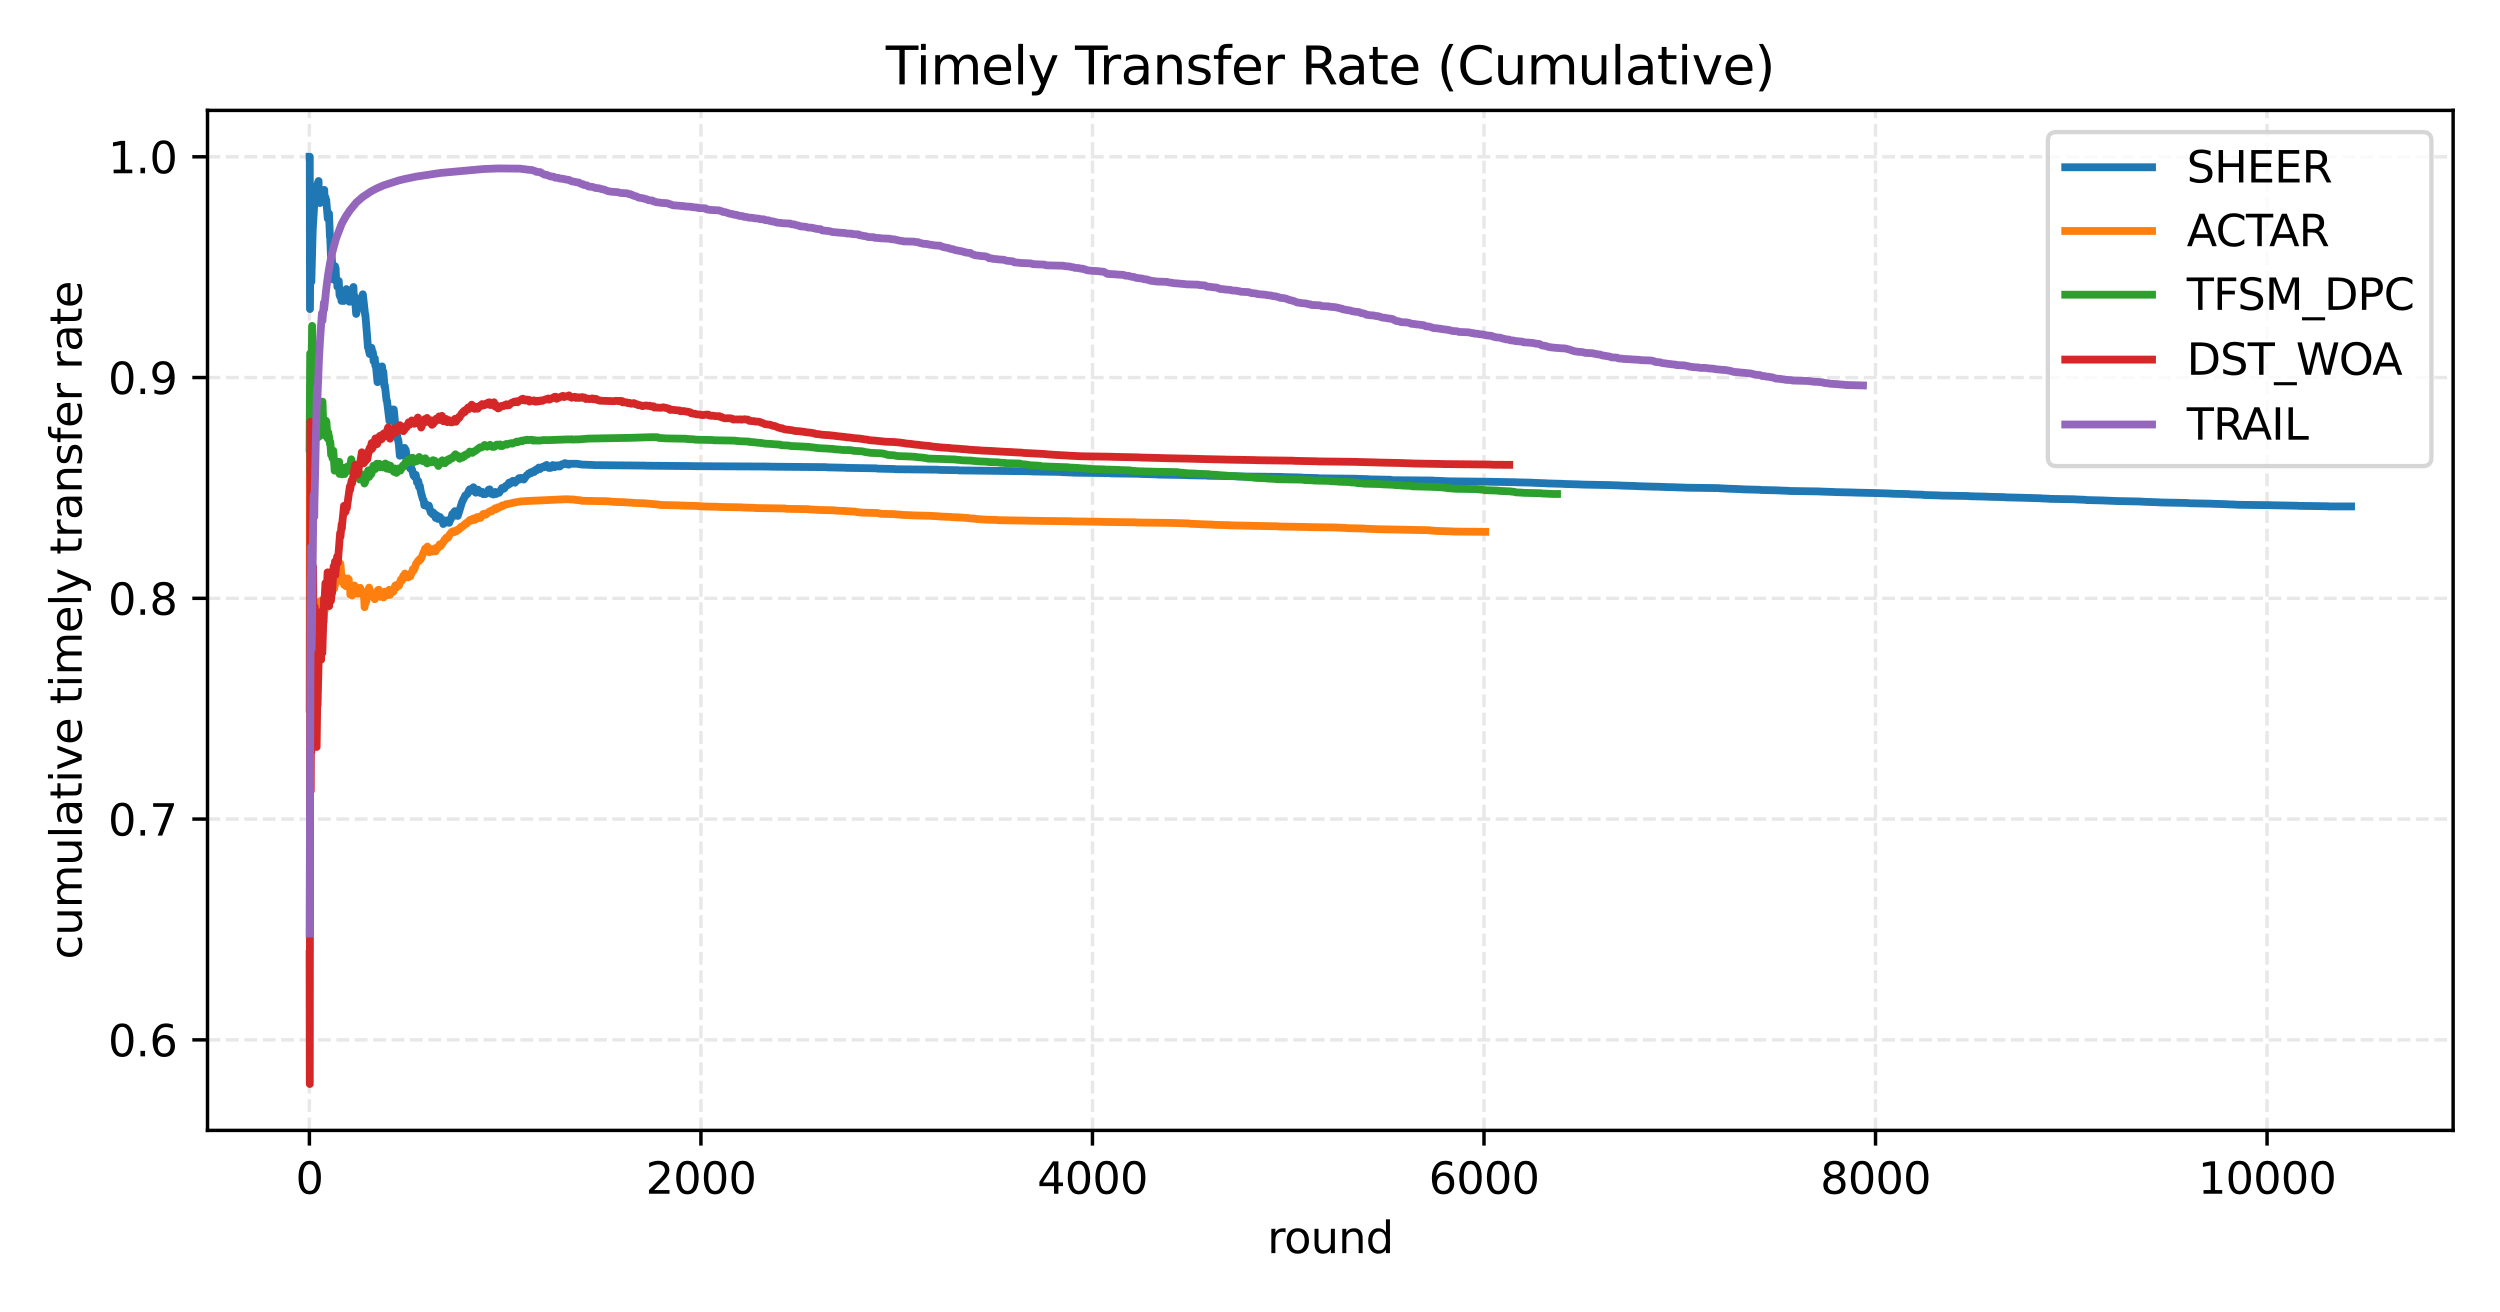 <?xml version="1.0" encoding="utf-8" standalone="no"?>
<!DOCTYPE svg PUBLIC "-//W3C//DTD SVG 1.1//EN"
  "http://www.w3.org/Graphics/SVG/1.1/DTD/svg11.dtd">
<svg xmlns:xlink="http://www.w3.org/1999/xlink" width="576pt" height="302.4pt" viewBox="0 0 576 302.4" xmlns="http://www.w3.org/2000/svg" version="1.1">
 <defs>
  <style type="text/css">*{stroke-linejoin: round; stroke-linecap: butt}</style>
 </defs>
 <g id="figure_1">
  <g id="patch_1">
   <path d="M 0 302.4 
L 576 302.4 
L 576 0 
L 0 0 
z
" style="fill: #ffffff"/>
  </g>
  <g id="axes_1">
   <g id="patch_2">
    <path d="M 47.81 260.44 
L 565.2 260.44 
L 565.2 25.44 
L 47.81 25.44 
z
" style="fill: #ffffff"/>
   </g>
   <g id="matplotlib.axis_1">
    <g id="xtick_1">
     <g id="line2d_1">
      <path d="M 71.283 260.44 
L 71.283 25.44 
" clip-path="url(#pf0ad32d8a6)" style="fill: none; stroke-dasharray: 2.96,1.28; stroke-dashoffset: 0; stroke: #b0b0b0; stroke-opacity: 0.3; stroke-width: 0.8"/>
     </g>
     <g id="line2d_2">
      <defs>
       <path id="m01b9105b9f" d="M 0 0 
L 0 3.5 
" style="stroke: #000000; stroke-width: 0.8"/>
      </defs>
      <g>
       <use xlink:href="#m01b9105b9f" x="71.283" y="260.44" style="stroke: #000000; stroke-width: 0.8"/>
      </g>
     </g>
     <g id="text_1">
      <!-- 0 -->
      <g transform="translate(68.101 275.038) scale(0.1 -0.1)">
       <defs>
        <path id="DejaVuSans-30" d="M 2034 4250 
Q 1547 4250 1301 3770 
Q 1056 3291 1056 2328 
Q 1056 1369 1301 889 
Q 1547 409 2034 409 
Q 2525 409 2770 889 
Q 3016 1369 3016 2328 
Q 3016 3291 2770 3770 
Q 2525 4250 2034 4250 
z
M 2034 4750 
Q 2819 4750 3233 4129 
Q 3647 3509 3647 2328 
Q 3647 1150 3233 529 
Q 2819 -91 2034 -91 
Q 1250 -91 836 529 
Q 422 1150 422 2328 
Q 422 3509 836 4129 
Q 1250 4750 2034 4750 
z
" transform="scale(0.016)"/>
       </defs>
       <use xlink:href="#DejaVuSans-30"/>
      </g>
     </g>
    </g>
    <g id="xtick_2">
     <g id="line2d_3">
      <path d="M 161.493 260.44 
L 161.493 25.44 
" clip-path="url(#pf0ad32d8a6)" style="fill: none; stroke-dasharray: 2.96,1.28; stroke-dashoffset: 0; stroke: #b0b0b0; stroke-opacity: 0.3; stroke-width: 0.8"/>
     </g>
     <g id="line2d_4">
      <g>
       <use xlink:href="#m01b9105b9f" x="161.493" y="260.44" style="stroke: #000000; stroke-width: 0.8"/>
      </g>
     </g>
     <g id="text_2">
      <!-- 2000 -->
      <g transform="translate(148.768 275.038) scale(0.1 -0.1)">
       <defs>
        <path id="DejaVuSans-32" d="M 1228 531 
L 3431 531 
L 3431 0 
L 469 0 
L 469 531 
Q 828 903 1448 1529 
Q 2069 2156 2228 2338 
Q 2531 2678 2651 2914 
Q 2772 3150 2772 3378 
Q 2772 3750 2511 3984 
Q 2250 4219 1831 4219 
Q 1534 4219 1204 4116 
Q 875 4013 500 3803 
L 500 4441 
Q 881 4594 1212 4672 
Q 1544 4750 1819 4750 
Q 2544 4750 2975 4387 
Q 3406 4025 3406 3419 
Q 3406 3131 3298 2873 
Q 3191 2616 2906 2266 
Q 2828 2175 2409 1742 
Q 1991 1309 1228 531 
z
" transform="scale(0.016)"/>
       </defs>
       <use xlink:href="#DejaVuSans-32"/>
       <use xlink:href="#DejaVuSans-30" x="63.623"/>
       <use xlink:href="#DejaVuSans-30" x="127.246"/>
       <use xlink:href="#DejaVuSans-30" x="190.869"/>
      </g>
     </g>
    </g>
    <g id="xtick_3">
     <g id="line2d_5">
      <path d="M 251.702 260.44 
L 251.702 25.44 
" clip-path="url(#pf0ad32d8a6)" style="fill: none; stroke-dasharray: 2.96,1.28; stroke-dashoffset: 0; stroke: #b0b0b0; stroke-opacity: 0.3; stroke-width: 0.8"/>
     </g>
     <g id="line2d_6">
      <g>
       <use xlink:href="#m01b9105b9f" x="251.702" y="260.44" style="stroke: #000000; stroke-width: 0.8"/>
      </g>
     </g>
     <g id="text_3">
      <!-- 4000 -->
      <g transform="translate(238.977 275.038) scale(0.1 -0.1)">
       <defs>
        <path id="DejaVuSans-34" d="M 2419 4116 
L 825 1625 
L 2419 1625 
L 2419 4116 
z
M 2253 4666 
L 3047 4666 
L 3047 1625 
L 3713 1625 
L 3713 1100 
L 3047 1100 
L 3047 0 
L 2419 0 
L 2419 1100 
L 313 1100 
L 313 1709 
L 2253 4666 
z
" transform="scale(0.016)"/>
       </defs>
       <use xlink:href="#DejaVuSans-34"/>
       <use xlink:href="#DejaVuSans-30" x="63.623"/>
       <use xlink:href="#DejaVuSans-30" x="127.246"/>
       <use xlink:href="#DejaVuSans-30" x="190.869"/>
      </g>
     </g>
    </g>
    <g id="xtick_4">
     <g id="line2d_7">
      <path d="M 341.912 260.44 
L 341.912 25.44 
" clip-path="url(#pf0ad32d8a6)" style="fill: none; stroke-dasharray: 2.96,1.28; stroke-dashoffset: 0; stroke: #b0b0b0; stroke-opacity: 0.3; stroke-width: 0.8"/>
     </g>
     <g id="line2d_8">
      <g>
       <use xlink:href="#m01b9105b9f" x="341.912" y="260.44" style="stroke: #000000; stroke-width: 0.8"/>
      </g>
     </g>
     <g id="text_4">
      <!-- 6000 -->
      <g transform="translate(329.187 275.038) scale(0.1 -0.1)">
       <defs>
        <path id="DejaVuSans-36" d="M 2113 2584 
Q 1688 2584 1439 2293 
Q 1191 2003 1191 1497 
Q 1191 994 1439 701 
Q 1688 409 2113 409 
Q 2538 409 2786 701 
Q 3034 994 3034 1497 
Q 3034 2003 2786 2293 
Q 2538 2584 2113 2584 
z
M 3366 4563 
L 3366 3988 
Q 3128 4100 2886 4159 
Q 2644 4219 2406 4219 
Q 1781 4219 1451 3797 
Q 1122 3375 1075 2522 
Q 1259 2794 1537 2939 
Q 1816 3084 2150 3084 
Q 2853 3084 3261 2657 
Q 3669 2231 3669 1497 
Q 3669 778 3244 343 
Q 2819 -91 2113 -91 
Q 1303 -91 875 529 
Q 447 1150 447 2328 
Q 447 3434 972 4092 
Q 1497 4750 2381 4750 
Q 2619 4750 2861 4703 
Q 3103 4656 3366 4563 
z
" transform="scale(0.016)"/>
       </defs>
       <use xlink:href="#DejaVuSans-36"/>
       <use xlink:href="#DejaVuSans-30" x="63.623"/>
       <use xlink:href="#DejaVuSans-30" x="127.246"/>
       <use xlink:href="#DejaVuSans-30" x="190.869"/>
      </g>
     </g>
    </g>
    <g id="xtick_5">
     <g id="line2d_9">
      <path d="M 432.122 260.44 
L 432.122 25.44 
" clip-path="url(#pf0ad32d8a6)" style="fill: none; stroke-dasharray: 2.96,1.28; stroke-dashoffset: 0; stroke: #b0b0b0; stroke-opacity: 0.3; stroke-width: 0.8"/>
     </g>
     <g id="line2d_10">
      <g>
       <use xlink:href="#m01b9105b9f" x="432.122" y="260.44" style="stroke: #000000; stroke-width: 0.8"/>
      </g>
     </g>
     <g id="text_5">
      <!-- 8000 -->
      <g transform="translate(419.397 275.038) scale(0.1 -0.1)">
       <defs>
        <path id="DejaVuSans-38" d="M 2034 2216 
Q 1584 2216 1326 1975 
Q 1069 1734 1069 1313 
Q 1069 891 1326 650 
Q 1584 409 2034 409 
Q 2484 409 2743 651 
Q 3003 894 3003 1313 
Q 3003 1734 2745 1975 
Q 2488 2216 2034 2216 
z
M 1403 2484 
Q 997 2584 770 2862 
Q 544 3141 544 3541 
Q 544 4100 942 4425 
Q 1341 4750 2034 4750 
Q 2731 4750 3128 4425 
Q 3525 4100 3525 3541 
Q 3525 3141 3298 2862 
Q 3072 2584 2669 2484 
Q 3125 2378 3379 2068 
Q 3634 1759 3634 1313 
Q 3634 634 3220 271 
Q 2806 -91 2034 -91 
Q 1263 -91 848 271 
Q 434 634 434 1313 
Q 434 1759 690 2068 
Q 947 2378 1403 2484 
z
M 1172 3481 
Q 1172 3119 1398 2916 
Q 1625 2713 2034 2713 
Q 2441 2713 2670 2916 
Q 2900 3119 2900 3481 
Q 2900 3844 2670 4047 
Q 2441 4250 2034 4250 
Q 1625 4250 1398 4047 
Q 1172 3844 1172 3481 
z
" transform="scale(0.016)"/>
       </defs>
       <use xlink:href="#DejaVuSans-38"/>
       <use xlink:href="#DejaVuSans-30" x="63.623"/>
       <use xlink:href="#DejaVuSans-30" x="127.246"/>
       <use xlink:href="#DejaVuSans-30" x="190.869"/>
      </g>
     </g>
    </g>
    <g id="xtick_6">
     <g id="line2d_11">
      <path d="M 522.332 260.44 
L 522.332 25.44 
" clip-path="url(#pf0ad32d8a6)" style="fill: none; stroke-dasharray: 2.96,1.28; stroke-dashoffset: 0; stroke: #b0b0b0; stroke-opacity: 0.3; stroke-width: 0.8"/>
     </g>
     <g id="line2d_12">
      <g>
       <use xlink:href="#m01b9105b9f" x="522.332" y="260.44" style="stroke: #000000; stroke-width: 0.8"/>
      </g>
     </g>
     <g id="text_6">
      <!-- 10000 -->
      <g transform="translate(506.426 275.038) scale(0.1 -0.1)">
       <defs>
        <path id="DejaVuSans-31" d="M 794 531 
L 1825 531 
L 1825 4091 
L 703 3866 
L 703 4441 
L 1819 4666 
L 2450 4666 
L 2450 531 
L 3481 531 
L 3481 0 
L 794 0 
L 794 531 
z
" transform="scale(0.016)"/>
       </defs>
       <use xlink:href="#DejaVuSans-31"/>
       <use xlink:href="#DejaVuSans-30" x="63.623"/>
       <use xlink:href="#DejaVuSans-30" x="127.246"/>
       <use xlink:href="#DejaVuSans-30" x="190.869"/>
       <use xlink:href="#DejaVuSans-30" x="254.492"/>
      </g>
     </g>
    </g>
    <g id="text_7">
     <!-- round -->
     <g transform="translate(291.991 288.717) scale(0.1 -0.1)">
      <defs>
       <path id="DejaVuSans-72" d="M 2631 2963 
Q 2534 3019 2420 3045 
Q 2306 3072 2169 3072 
Q 1681 3072 1420 2755 
Q 1159 2438 1159 1844 
L 1159 0 
L 581 0 
L 581 3500 
L 1159 3500 
L 1159 2956 
Q 1341 3275 1631 3429 
Q 1922 3584 2338 3584 
Q 2397 3584 2469 3576 
Q 2541 3569 2628 3553 
L 2631 2963 
z
" transform="scale(0.016)"/>
       <path id="DejaVuSans-6f" d="M 1959 3097 
Q 1497 3097 1228 2736 
Q 959 2375 959 1747 
Q 959 1119 1226 758 
Q 1494 397 1959 397 
Q 2419 397 2687 759 
Q 2956 1122 2956 1747 
Q 2956 2369 2687 2733 
Q 2419 3097 1959 3097 
z
M 1959 3584 
Q 2709 3584 3137 3096 
Q 3566 2609 3566 1747 
Q 3566 888 3137 398 
Q 2709 -91 1959 -91 
Q 1206 -91 779 398 
Q 353 888 353 1747 
Q 353 2609 779 3096 
Q 1206 3584 1959 3584 
z
" transform="scale(0.016)"/>
       <path id="DejaVuSans-75" d="M 544 1381 
L 544 3500 
L 1119 3500 
L 1119 1403 
Q 1119 906 1312 657 
Q 1506 409 1894 409 
Q 2359 409 2629 706 
Q 2900 1003 2900 1516 
L 2900 3500 
L 3475 3500 
L 3475 0 
L 2900 0 
L 2900 538 
Q 2691 219 2414 64 
Q 2138 -91 1772 -91 
Q 1169 -91 856 284 
Q 544 659 544 1381 
z
M 1991 3584 
L 1991 3584 
z
" transform="scale(0.016)"/>
       <path id="DejaVuSans-6e" d="M 3513 2113 
L 3513 0 
L 2938 0 
L 2938 2094 
Q 2938 2591 2744 2837 
Q 2550 3084 2163 3084 
Q 1697 3084 1428 2787 
Q 1159 2491 1159 1978 
L 1159 0 
L 581 0 
L 581 3500 
L 1159 3500 
L 1159 2956 
Q 1366 3272 1645 3428 
Q 1925 3584 2291 3584 
Q 2894 3584 3203 3211 
Q 3513 2838 3513 2113 
z
" transform="scale(0.016)"/>
       <path id="DejaVuSans-64" d="M 2906 2969 
L 2906 4863 
L 3481 4863 
L 3481 0 
L 2906 0 
L 2906 525 
Q 2725 213 2448 61 
Q 2172 -91 1784 -91 
Q 1150 -91 751 415 
Q 353 922 353 1747 
Q 353 2572 751 3078 
Q 1150 3584 1784 3584 
Q 2172 3584 2448 3432 
Q 2725 3281 2906 2969 
z
M 947 1747 
Q 947 1113 1208 752 
Q 1469 391 1925 391 
Q 2381 391 2643 752 
Q 2906 1113 2906 1747 
Q 2906 2381 2643 2742 
Q 2381 3103 1925 3103 
Q 1469 3103 1208 2742 
Q 947 2381 947 1747 
z
" transform="scale(0.016)"/>
      </defs>
      <use xlink:href="#DejaVuSans-72"/>
      <use xlink:href="#DejaVuSans-6f" x="38.863"/>
      <use xlink:href="#DejaVuSans-75" x="100.045"/>
      <use xlink:href="#DejaVuSans-6e" x="163.424"/>
      <use xlink:href="#DejaVuSans-64" x="226.803"/>
     </g>
    </g>
   </g>
   <g id="matplotlib.axis_2">
    <g id="ytick_1">
     <g id="line2d_13">
      <path d="M 47.81 239.585 
L 565.2 239.585 
" clip-path="url(#pf0ad32d8a6)" style="fill: none; stroke-dasharray: 2.96,1.28; stroke-dashoffset: 0; stroke: #b0b0b0; stroke-opacity: 0.3; stroke-width: 0.8"/>
     </g>
     <g id="line2d_14">
      <defs>
       <path id="m7b5e043f0c" d="M 0 0 
L -3.5 0 
" style="stroke: #000000; stroke-width: 0.8"/>
      </defs>
      <g>
       <use xlink:href="#m7b5e043f0c" x="47.81" y="239.585" style="stroke: #000000; stroke-width: 0.8"/>
      </g>
     </g>
     <g id="text_8">
      <!-- 0.6 -->
      <g transform="translate(24.907 243.384) scale(0.1 -0.1)">
       <defs>
        <path id="DejaVuSans-2e" d="M 684 794 
L 1344 794 
L 1344 0 
L 684 0 
L 684 794 
z
" transform="scale(0.016)"/>
       </defs>
       <use xlink:href="#DejaVuSans-30"/>
       <use xlink:href="#DejaVuSans-2e" x="63.623"/>
       <use xlink:href="#DejaVuSans-36" x="95.41"/>
      </g>
     </g>
    </g>
    <g id="ytick_2">
     <g id="line2d_15">
      <path d="M 47.81 188.719 
L 565.2 188.719 
" clip-path="url(#pf0ad32d8a6)" style="fill: none; stroke-dasharray: 2.96,1.28; stroke-dashoffset: 0; stroke: #b0b0b0; stroke-opacity: 0.3; stroke-width: 0.8"/>
     </g>
     <g id="line2d_16">
      <g>
       <use xlink:href="#m7b5e043f0c" x="47.81" y="188.719" style="stroke: #000000; stroke-width: 0.8"/>
      </g>
     </g>
     <g id="text_9">
      <!-- 0.7 -->
      <g transform="translate(24.907 192.518) scale(0.1 -0.1)">
       <defs>
        <path id="DejaVuSans-37" d="M 525 4666 
L 3525 4666 
L 3525 4397 
L 1831 0 
L 1172 0 
L 2766 4134 
L 525 4134 
L 525 4666 
z
" transform="scale(0.016)"/>
       </defs>
       <use xlink:href="#DejaVuSans-30"/>
       <use xlink:href="#DejaVuSans-2e" x="63.623"/>
       <use xlink:href="#DejaVuSans-37" x="95.41"/>
      </g>
     </g>
    </g>
    <g id="ytick_3">
     <g id="line2d_17">
      <path d="M 47.81 137.853 
L 565.2 137.853 
" clip-path="url(#pf0ad32d8a6)" style="fill: none; stroke-dasharray: 2.96,1.28; stroke-dashoffset: 0; stroke: #b0b0b0; stroke-opacity: 0.3; stroke-width: 0.8"/>
     </g>
     <g id="line2d_18">
      <g>
       <use xlink:href="#m7b5e043f0c" x="47.81" y="137.853" style="stroke: #000000; stroke-width: 0.8"/>
      </g>
     </g>
     <g id="text_10">
      <!-- 0.8 -->
      <g transform="translate(24.907 141.653) scale(0.1 -0.1)">
       <use xlink:href="#DejaVuSans-30"/>
       <use xlink:href="#DejaVuSans-2e" x="63.623"/>
       <use xlink:href="#DejaVuSans-38" x="95.41"/>
      </g>
     </g>
    </g>
    <g id="ytick_4">
     <g id="line2d_19">
      <path d="M 47.81 86.988 
L 565.2 86.988 
" clip-path="url(#pf0ad32d8a6)" style="fill: none; stroke-dasharray: 2.96,1.28; stroke-dashoffset: 0; stroke: #b0b0b0; stroke-opacity: 0.3; stroke-width: 0.8"/>
     </g>
     <g id="line2d_20">
      <g>
       <use xlink:href="#m7b5e043f0c" x="47.81" y="86.988" style="stroke: #000000; stroke-width: 0.8"/>
      </g>
     </g>
     <g id="text_11">
      <!-- 0.9 -->
      <g transform="translate(24.907 90.787) scale(0.1 -0.1)">
       <defs>
        <path id="DejaVuSans-39" d="M 703 97 
L 703 672 
Q 941 559 1184 500 
Q 1428 441 1663 441 
Q 2288 441 2617 861 
Q 2947 1281 2994 2138 
Q 2813 1869 2534 1725 
Q 2256 1581 1919 1581 
Q 1219 1581 811 2004 
Q 403 2428 403 3163 
Q 403 3881 828 4315 
Q 1253 4750 1959 4750 
Q 2769 4750 3195 4129 
Q 3622 3509 3622 2328 
Q 3622 1225 3098 567 
Q 2575 -91 1691 -91 
Q 1453 -91 1209 -44 
Q 966 3 703 97 
z
M 1959 2075 
Q 2384 2075 2632 2365 
Q 2881 2656 2881 3163 
Q 2881 3666 2632 3958 
Q 2384 4250 1959 4250 
Q 1534 4250 1286 3958 
Q 1038 3666 1038 3163 
Q 1038 2656 1286 2365 
Q 1534 2075 1959 2075 
z
" transform="scale(0.016)"/>
       </defs>
       <use xlink:href="#DejaVuSans-30"/>
       <use xlink:href="#DejaVuSans-2e" x="63.623"/>
       <use xlink:href="#DejaVuSans-39" x="95.41"/>
      </g>
     </g>
    </g>
    <g id="ytick_5">
     <g id="line2d_21">
      <path d="M 47.81 36.122 
L 565.2 36.122 
" clip-path="url(#pf0ad32d8a6)" style="fill: none; stroke-dasharray: 2.96,1.28; stroke-dashoffset: 0; stroke: #b0b0b0; stroke-opacity: 0.3; stroke-width: 0.8"/>
     </g>
     <g id="line2d_22">
      <g>
       <use xlink:href="#m7b5e043f0c" x="47.81" y="36.122" style="stroke: #000000; stroke-width: 0.8"/>
      </g>
     </g>
     <g id="text_12">
      <!-- 1.0 -->
      <g transform="translate(24.907 39.921) scale(0.1 -0.1)">
       <use xlink:href="#DejaVuSans-31"/>
       <use xlink:href="#DejaVuSans-2e" x="63.623"/>
       <use xlink:href="#DejaVuSans-30" x="95.41"/>
      </g>
     </g>
    </g>
    <g id="text_13">
     <!-- cumulative timely transfer rate -->
     <g transform="translate(18.827 221.049) rotate(-90) scale(0.1 -0.1)">
      <defs>
       <path id="DejaVuSans-63" d="M 3122 3366 
L 3122 2828 
Q 2878 2963 2633 3030 
Q 2388 3097 2138 3097 
Q 1578 3097 1268 2742 
Q 959 2388 959 1747 
Q 959 1106 1268 751 
Q 1578 397 2138 397 
Q 2388 397 2633 464 
Q 2878 531 3122 666 
L 3122 134 
Q 2881 22 2623 -34 
Q 2366 -91 2075 -91 
Q 1284 -91 818 406 
Q 353 903 353 1747 
Q 353 2603 823 3093 
Q 1294 3584 2113 3584 
Q 2378 3584 2631 3529 
Q 2884 3475 3122 3366 
z
" transform="scale(0.016)"/>
       <path id="DejaVuSans-6d" d="M 3328 2828 
Q 3544 3216 3844 3400 
Q 4144 3584 4550 3584 
Q 5097 3584 5394 3201 
Q 5691 2819 5691 2113 
L 5691 0 
L 5113 0 
L 5113 2094 
Q 5113 2597 4934 2840 
Q 4756 3084 4391 3084 
Q 3944 3084 3684 2787 
Q 3425 2491 3425 1978 
L 3425 0 
L 2847 0 
L 2847 2094 
Q 2847 2600 2669 2842 
Q 2491 3084 2119 3084 
Q 1678 3084 1418 2786 
Q 1159 2488 1159 1978 
L 1159 0 
L 581 0 
L 581 3500 
L 1159 3500 
L 1159 2956 
Q 1356 3278 1631 3431 
Q 1906 3584 2284 3584 
Q 2666 3584 2933 3390 
Q 3200 3197 3328 2828 
z
" transform="scale(0.016)"/>
       <path id="DejaVuSans-6c" d="M 603 4863 
L 1178 4863 
L 1178 0 
L 603 0 
L 603 4863 
z
" transform="scale(0.016)"/>
       <path id="DejaVuSans-61" d="M 2194 1759 
Q 1497 1759 1228 1600 
Q 959 1441 959 1056 
Q 959 750 1161 570 
Q 1363 391 1709 391 
Q 2188 391 2477 730 
Q 2766 1069 2766 1631 
L 2766 1759 
L 2194 1759 
z
M 3341 1997 
L 3341 0 
L 2766 0 
L 2766 531 
Q 2569 213 2275 61 
Q 1981 -91 1556 -91 
Q 1019 -91 701 211 
Q 384 513 384 1019 
Q 384 1609 779 1909 
Q 1175 2209 1959 2209 
L 2766 2209 
L 2766 2266 
Q 2766 2663 2505 2880 
Q 2244 3097 1772 3097 
Q 1472 3097 1187 3025 
Q 903 2953 641 2809 
L 641 3341 
Q 956 3463 1253 3523 
Q 1550 3584 1831 3584 
Q 2591 3584 2966 3190 
Q 3341 2797 3341 1997 
z
" transform="scale(0.016)"/>
       <path id="DejaVuSans-74" d="M 1172 4494 
L 1172 3500 
L 2356 3500 
L 2356 3053 
L 1172 3053 
L 1172 1153 
Q 1172 725 1289 603 
Q 1406 481 1766 481 
L 2356 481 
L 2356 0 
L 1766 0 
Q 1100 0 847 248 
Q 594 497 594 1153 
L 594 3053 
L 172 3053 
L 172 3500 
L 594 3500 
L 594 4494 
L 1172 4494 
z
" transform="scale(0.016)"/>
       <path id="DejaVuSans-69" d="M 603 3500 
L 1178 3500 
L 1178 0 
L 603 0 
L 603 3500 
z
M 603 4863 
L 1178 4863 
L 1178 4134 
L 603 4134 
L 603 4863 
z
" transform="scale(0.016)"/>
       <path id="DejaVuSans-76" d="M 191 3500 
L 800 3500 
L 1894 563 
L 2988 3500 
L 3597 3500 
L 2284 0 
L 1503 0 
L 191 3500 
z
" transform="scale(0.016)"/>
       <path id="DejaVuSans-65" d="M 3597 1894 
L 3597 1613 
L 953 1613 
Q 991 1019 1311 708 
Q 1631 397 2203 397 
Q 2534 397 2845 478 
Q 3156 559 3463 722 
L 3463 178 
Q 3153 47 2828 -22 
Q 2503 -91 2169 -91 
Q 1331 -91 842 396 
Q 353 884 353 1716 
Q 353 2575 817 3079 
Q 1281 3584 2069 3584 
Q 2775 3584 3186 3129 
Q 3597 2675 3597 1894 
z
M 3022 2063 
Q 3016 2534 2758 2815 
Q 2500 3097 2075 3097 
Q 1594 3097 1305 2825 
Q 1016 2553 972 2059 
L 3022 2063 
z
" transform="scale(0.016)"/>
       <path id="DejaVuSans-20" transform="scale(0.016)"/>
       <path id="DejaVuSans-79" d="M 2059 -325 
Q 1816 -950 1584 -1140 
Q 1353 -1331 966 -1331 
L 506 -1331 
L 506 -850 
L 844 -850 
Q 1081 -850 1212 -737 
Q 1344 -625 1503 -206 
L 1606 56 
L 191 3500 
L 800 3500 
L 1894 763 
L 2988 3500 
L 3597 3500 
L 2059 -325 
z
" transform="scale(0.016)"/>
       <path id="DejaVuSans-73" d="M 2834 3397 
L 2834 2853 
Q 2591 2978 2328 3040 
Q 2066 3103 1784 3103 
Q 1356 3103 1142 2972 
Q 928 2841 928 2578 
Q 928 2378 1081 2264 
Q 1234 2150 1697 2047 
L 1894 2003 
Q 2506 1872 2764 1633 
Q 3022 1394 3022 966 
Q 3022 478 2636 193 
Q 2250 -91 1575 -91 
Q 1294 -91 989 -36 
Q 684 19 347 128 
L 347 722 
Q 666 556 975 473 
Q 1284 391 1588 391 
Q 1994 391 2212 530 
Q 2431 669 2431 922 
Q 2431 1156 2273 1281 
Q 2116 1406 1581 1522 
L 1381 1569 
Q 847 1681 609 1914 
Q 372 2147 372 2553 
Q 372 3047 722 3315 
Q 1072 3584 1716 3584 
Q 2034 3584 2315 3537 
Q 2597 3491 2834 3397 
z
" transform="scale(0.016)"/>
       <path id="DejaVuSans-66" d="M 2375 4863 
L 2375 4384 
L 1825 4384 
Q 1516 4384 1395 4259 
Q 1275 4134 1275 3809 
L 1275 3500 
L 2222 3500 
L 2222 3053 
L 1275 3053 
L 1275 0 
L 697 0 
L 697 3053 
L 147 3053 
L 147 3500 
L 697 3500 
L 697 3744 
Q 697 4328 969 4595 
Q 1241 4863 1831 4863 
L 2375 4863 
z
" transform="scale(0.016)"/>
      </defs>
      <use xlink:href="#DejaVuSans-63"/>
      <use xlink:href="#DejaVuSans-75" x="54.98"/>
      <use xlink:href="#DejaVuSans-6d" x="118.359"/>
      <use xlink:href="#DejaVuSans-75" x="215.771"/>
      <use xlink:href="#DejaVuSans-6c" x="279.15"/>
      <use xlink:href="#DejaVuSans-61" x="306.934"/>
      <use xlink:href="#DejaVuSans-74" x="368.213"/>
      <use xlink:href="#DejaVuSans-69" x="407.422"/>
      <use xlink:href="#DejaVuSans-76" x="435.205"/>
      <use xlink:href="#DejaVuSans-65" x="494.385"/>
      <use xlink:href="#DejaVuSans-20" x="555.908"/>
      <use xlink:href="#DejaVuSans-74" x="587.695"/>
      <use xlink:href="#DejaVuSans-69" x="626.904"/>
      <use xlink:href="#DejaVuSans-6d" x="654.688"/>
      <use xlink:href="#DejaVuSans-65" x="752.1"/>
      <use xlink:href="#DejaVuSans-6c" x="813.623"/>
      <use xlink:href="#DejaVuSans-79" x="841.406"/>
      <use xlink:href="#DejaVuSans-20" x="900.586"/>
      <use xlink:href="#DejaVuSans-74" x="932.373"/>
      <use xlink:href="#DejaVuSans-72" x="971.582"/>
      <use xlink:href="#DejaVuSans-61" x="1012.695"/>
      <use xlink:href="#DejaVuSans-6e" x="1073.975"/>
      <use xlink:href="#DejaVuSans-73" x="1137.354"/>
      <use xlink:href="#DejaVuSans-66" x="1189.453"/>
      <use xlink:href="#DejaVuSans-65" x="1224.658"/>
      <use xlink:href="#DejaVuSans-72" x="1286.182"/>
      <use xlink:href="#DejaVuSans-20" x="1327.295"/>
      <use xlink:href="#DejaVuSans-72" x="1359.082"/>
      <use xlink:href="#DejaVuSans-61" x="1400.195"/>
      <use xlink:href="#DejaVuSans-74" x="1461.475"/>
      <use xlink:href="#DejaVuSans-65" x="1500.684"/>
     </g>
    </g>
   </g>
   <g id="line2d_23">
    <path d="M 71.328 36.122 
L 71.373 36.122 
L 71.418 71.202 
L 71.508 56.674 
L 71.598 50.251 
L 71.734 64.914 
L 72.049 53.03 
L 72.41 46.964 
L 72.771 44.143 
L 73.222 42.195 
L 73.403 41.711 
L 73.448 44.774 
L 73.538 44.497 
L 73.673 44.063 
L 73.718 46.779 
L 73.808 46.494 
L 74.711 43.753 
L 74.756 45.971 
L 74.846 45.682 
L 74.981 45.435 
L 75.026 46.398 
L 75.117 46.152 
L 75.162 46.049 
L 75.522 50.383 
L 75.793 49.192 
L 76.019 54.607 
L 76.064 54.367 
L 76.289 60.006 
L 76.425 58.999 
L 76.74 64.372 
L 76.831 63.812 
L 77.191 61.329 
L 77.236 62.432 
L 77.282 62.116 
L 77.327 61.814 
L 77.462 64.857 
L 77.507 64.712 
L 77.552 64.5 
L 77.597 64.871 
L 77.642 64.683 
L 77.688 64.572 
L 77.733 66.066 
L 77.823 65.624 
L 78.048 64.736 
L 78.229 67.974 
L 78.319 67.678 
L 78.364 68.326 
L 78.454 68.069 
L 78.499 67.787 
L 78.68 69.33 
L 78.725 69.187 
L 78.905 68.679 
L 78.95 69.266 
L 78.996 69.018 
L 79.041 68.902 
L 79.176 69.354 
L 79.266 68.75 
L 79.356 68.794 
L 79.402 68.908 
L 79.807 66.603 
L 79.943 67.489 
L 80.033 67.02 
L 80.078 67.505 
L 80.123 67.301 
L 80.213 66.952 
L 80.304 68.792 
L 80.394 68.413 
L 80.439 68.197 
L 80.484 69.513 
L 80.574 69.093 
L 80.619 69.513 
L 80.664 69.352 
L 81.161 67.3 
L 81.431 66.128 
L 81.521 68.559 
L 81.567 68.28 
L 81.612 68.051 
L 81.657 69.475 
L 81.747 69.081 
L 81.792 68.959 
L 82.063 72.324 
L 82.108 72.16 
L 82.424 70.903 
L 82.469 70.99 
L 82.739 69.513 
L 82.784 69.709 
L 82.829 69.912 
L 82.92 69.851 
L 83.235 68.581 
L 83.281 68.733 
L 83.596 67.805 
L 84.138 72.648 
L 84.183 72.551 
L 84.543 76.965 
L 84.769 80.024 
L 84.814 79.892 
L 85.085 81.192 
L 85.13 81.017 
L 85.175 81.576 
L 85.22 81.374 
L 85.581 80.119 
L 85.852 81.407 
L 85.897 81.148 
L 85.942 81.45 
L 86.077 83.216 
L 86.167 83.198 
L 86.348 82.549 
L 86.483 84.276 
L 86.528 84.07 
L 86.573 83.869 
L 86.979 88.041 
L 87.024 87.878 
L 87.114 87.98 
L 87.25 87.345 
L 87.295 87.651 
L 87.34 87.365 
L 87.746 84.961 
L 87.791 85.249 
L 88.017 84.419 
L 88.152 85.881 
L 88.242 85.657 
L 88.287 85.589 
L 88.332 85.919 
L 88.513 88.124 
L 88.558 89.004 
L 88.648 88.681 
L 88.828 90.123 
L 89.054 92.243 
L 89.099 92.16 
L 89.144 92.234 
L 89.731 97.004 
L 90.091 95.323 
L 90.136 95.467 
L 90.182 95.284 
L 90.497 94.338 
L 90.542 94.652 
L 90.588 94.495 
L 90.678 94.561 
L 90.723 94.347 
L 90.858 95.621 
L 91.219 99.749 
L 91.264 99.559 
L 91.309 99.493 
L 91.445 100.258 
L 91.49 100.294 
L 91.67 101.353 
L 91.715 101.238 
L 91.76 101.333 
L 91.896 102.456 
L 92.121 104.998 
L 92.302 104.427 
L 92.347 104.361 
L 92.392 104.458 
L 92.617 104.927 
L 92.798 104.018 
L 92.933 104.057 
L 93.204 103.197 
L 93.339 103.685 
L 93.384 103.502 
L 93.429 103.768 
L 93.474 103.637 
L 93.655 104.939 
L 93.7 105.016 
L 93.88 106.114 
L 93.925 106.489 
L 93.97 106.391 
L 94.016 106.203 
L 94.106 106.821 
L 94.151 106.662 
L 94.241 106.876 
L 94.467 107.905 
L 94.512 107.936 
L 94.647 107.455 
L 94.692 107.645 
L 94.873 108.323 
L 94.918 108.154 
L 94.963 108.291 
L 95.188 109.18 
L 95.278 109.587 
L 95.324 109.425 
L 95.414 109.382 
L 95.549 109.895 
L 95.73 109.359 
L 95.775 109.384 
L 96 110.585 
L 96.09 111.176 
L 96.226 111.121 
L 96.361 110.828 
L 96.406 111.008 
L 96.541 112.203 
L 96.632 112.176 
L 96.722 111.933 
L 96.992 113.469 
L 97.218 114.231 
L 97.398 114.908 
L 97.579 115.313 
L 97.624 115.301 
L 97.759 116.427 
L 97.849 116.189 
L 97.94 116.018 
L 98.075 116.388 
L 98.12 116.283 
L 98.165 116.38 
L 98.21 116.335 
L 98.255 116.256 
L 98.481 116.717 
L 98.616 116.444 
L 98.661 116.775 
L 98.706 116.665 
L 98.797 116.471 
L 99.248 118.071 
L 99.338 117.928 
L 99.383 118.114 
L 99.428 118.017 
L 99.473 117.891 
L 99.518 117.991 
L 99.654 118.486 
L 99.699 118.387 
L 99.744 118.377 
L 99.834 118.085 
L 100.014 118.69 
L 100.06 118.75 
L 100.195 118.465 
L 100.24 118.531 
L 100.375 119.329 
L 100.42 119.181 
L 100.556 118.696 
L 100.646 118.735 
L 100.736 119.022 
L 100.871 119.557 
L 100.962 119.346 
L 101.007 119.54 
L 101.052 119.444 
L 101.187 119.159 
L 101.277 119.274 
L 101.368 119.107 
L 101.593 119.679 
L 101.683 119.516 
L 101.728 119.545 
L 101.774 119.633 
L 101.819 120.008 
L 101.909 119.963 
L 101.999 120.069 
L 102.134 120.732 
L 102.495 119.963 
L 102.631 120.356 
L 102.856 119.902 
L 102.946 120.394 
L 103.037 120.18 
L 103.127 120.115 
L 103.172 120.291 
L 103.307 119.909 
L 103.352 120.067 
L 103.488 120.456 
L 103.803 119.5 
L 103.848 119.693 
L 103.894 119.562 
L 104.209 118.445 
L 104.254 118.625 
L 104.299 118.816 
L 104.345 118.691 
L 104.39 118.713 
L 104.66 117.906 
L 104.705 118.012 
L 104.751 117.859 
L 104.796 117.767 
L 104.931 118.816 
L 104.976 118.777 
L 105.337 118.527 
L 105.472 118.867 
L 105.833 117.711 
L 106.419 115.818 
L 106.735 115.062 
L 106.825 114.994 
L 107.186 114.15 
L 107.321 114.157 
L 107.637 113.785 
L 107.727 113.784 
L 108.043 112.983 
L 108.224 112.724 
L 108.269 112.717 
L 108.359 112.861 
L 108.449 112.705 
L 108.494 112.811 
L 108.539 113.043 
L 108.63 112.994 
L 108.675 113.067 
L 108.72 112.967 
L 108.99 112.37 
L 109.081 112.262 
L 109.351 113.184 
L 109.396 113.055 
L 109.441 113.129 
L 109.532 113.255 
L 109.577 113.171 
L 109.622 113.515 
L 109.712 113.351 
L 109.938 113.257 
L 110.118 112.811 
L 110.163 112.965 
L 110.524 113.268 
L 110.659 113.574 
L 110.795 113.398 
L 110.84 113.593 
L 110.885 113.475 
L 110.975 113.298 
L 111.02 113.363 
L 111.065 113.31 
L 111.11 113.395 
L 111.155 113.436 
L 111.201 113.666 
L 111.246 113.573 
L 111.291 113.472 
L 111.336 113.601 
L 111.381 113.873 
L 111.426 113.736 
L 111.471 113.627 
L 111.516 113.856 
L 111.561 113.744 
L 111.742 113.548 
L 111.877 113.835 
L 111.922 113.763 
L 112.328 113.204 
L 112.373 113.243 
L 112.554 112.842 
L 112.599 112.952 
L 112.644 113.035 
L 112.689 112.96 
L 112.824 112.745 
L 112.96 113.282 
L 113.005 113.227 
L 113.095 113.409 
L 113.14 113.74 
L 113.23 113.705 
L 113.546 113.714 
L 113.591 113.604 
L 113.636 113.936 
L 113.681 113.852 
L 113.726 113.763 
L 113.771 113.915 
L 113.952 113.598 
L 114.087 113.35 
L 114.177 113.769 
L 114.223 113.679 
L 114.268 113.656 
L 114.313 113.818 
L 114.358 113.697 
L 114.538 113.436 
L 114.583 113.548 
L 114.628 113.474 
L 114.854 113.399 
L 114.989 113.547 
L 115.666 112.43 
L 115.846 112.69 
L 115.982 112.583 
L 116.207 112.529 
L 116.523 111.956 
L 116.703 111.942 
L 116.929 111.711 
L 116.974 111.779 
L 117.019 111.682 
L 117.29 111.201 
L 117.47 111.496 
L 117.515 111.419 
L 118.056 110.832 
L 118.147 110.836 
L 118.192 110.78 
L 118.237 110.822 
L 118.417 110.96 
L 118.462 110.977 
L 118.643 111.218 
L 119.274 110.506 
L 119.545 110.21 
L 119.59 110.16 
L 119.635 110.235 
L 119.68 110.492 
L 119.725 110.417 
L 119.996 110.11 
L 120.086 110.339 
L 120.176 110.216 
L 120.267 110.147 
L 120.402 110.118 
L 120.492 110.305 
L 120.537 110.248 
L 120.627 110.151 
L 120.673 110.484 
L 120.763 110.367 
L 121.079 109.902 
L 121.349 109.506 
L 121.394 109.548 
L 121.575 109.397 
L 121.8 109.092 
L 121.89 109.207 
L 122.116 108.929 
L 122.161 109.011 
L 122.206 108.908 
L 122.251 108.831 
L 122.296 109.042 
L 122.387 108.964 
L 122.477 108.763 
L 122.522 108.942 
L 122.567 108.887 
L 122.883 108.546 
L 122.928 108.733 
L 122.973 108.674 
L 123.018 108.625 
L 123.063 108.746 
L 123.153 108.677 
L 123.514 108.183 
L 123.559 108.32 
L 123.604 108.378 
L 123.649 108.322 
L 124.055 107.814 
L 124.146 107.724 
L 124.281 107.982 
L 124.416 108.07 
L 124.777 107.712 
L 124.822 107.749 
L 124.867 107.68 
L 125.093 107.526 
L 125.228 107.668 
L 125.273 107.598 
L 125.454 107.444 
L 125.499 107.563 
L 125.544 107.471 
L 125.679 107.253 
L 125.724 107.409 
L 125.769 107.387 
L 125.95 107.124 
L 126.13 107.682 
L 126.175 107.618 
L 126.22 107.661 
L 126.446 107.81 
L 126.672 107.516 
L 126.762 107.819 
L 126.852 107.723 
L 126.942 107.778 
L 126.987 107.701 
L 127.303 107.229 
L 127.348 107.151 
L 127.438 107.358 
L 127.483 107.267 
L 127.619 107.227 
L 127.754 107.636 
L 127.799 107.564 
L 128.025 107.34 
L 128.115 107.224 
L 128.16 107.308 
L 128.295 107.345 
L 128.34 107.491 
L 128.431 107.449 
L 128.611 107.262 
L 128.656 107.204 
L 128.701 107.262 
L 128.837 107.468 
L 128.882 107.398 
L 128.927 107.353 
L 128.972 107.479 
L 129.017 107.421 
L 129.468 106.968 
L 129.558 107.082 
L 129.603 107.034 
L 129.964 106.84 
L 130.099 106.78 
L 130.145 106.701 
L 130.19 106.762 
L 130.325 106.91 
L 130.415 106.788 
L 130.46 106.908 
L 130.596 106.999 
L 130.821 106.824 
L 130.911 107.008 
L 130.956 106.958 
L 131.002 106.922 
L 131.047 107.064 
L 131.092 107.019 
L 131.362 106.861 
L 132.896 106.849 
L 133.618 106.956 
L 133.979 107.029 
L 136.73 107.138 
L 136.955 107.168 
L 148.502 107.273 
L 148.773 107.295 
L 159.418 107.386 
L 159.688 107.408 
L 177.324 107.495 
L 177.55 107.524 
L 190.315 107.631 
L 190.63 107.682 
L 194.78 107.77 
L 195.006 107.799 
L 201.861 107.901 
L 202.222 107.974 
L 206.056 108.061 
L 206.237 108.112 
L 216.16 108.215 
L 216.34 108.266 
L 220.76 108.336 
L 220.941 108.38 
L 230.052 108.489 
L 230.458 108.503 
L 237.585 108.583 
L 237.765 108.626 
L 244.305 108.728 
L 244.576 108.779 
L 247.057 108.873 
L 247.282 108.902 
L 255.717 109.013 
L 255.942 109.071 
L 262.483 109.165 
L 262.708 109.194 
L 266.587 109.303 
L 266.858 109.346 
L 273.263 109.449 
L 273.578 109.493 
L 278.134 109.57 
L 278.314 109.617 
L 284.719 109.724 
L 285.215 109.774 
L 295.274 109.878 
L 295.454 109.915 
L 299.92 110.015 
L 300.1 110.066 
L 303.573 110.15 
L 303.844 110.207 
L 312.278 110.298 
L 312.549 110.32 
L 315.165 110.391 
L 315.346 110.442 
L 320.397 110.537 
L 320.848 110.638 
L 330.14 110.711 
L 330.32 110.754 
L 333.207 110.859 
L 333.523 110.895 
L 342.905 110.988 
L 343.175 111.003 
L 349.174 111.104 
L 349.445 111.125 
L 353.144 111.214 
L 353.369 111.243 
L 356.256 111.35 
L 356.481 111.379 
L 360.135 111.477 
L 360.36 111.506 
L 364.149 111.614 
L 364.375 111.643 
L 369.787 111.748 
L 370.509 111.755 
L 373.486 111.862 
L 373.756 111.884 
L 376.914 111.981 
L 377.365 112.016 
L 380.973 112.127 
L 381.695 112.134 
L 384.582 112.241 
L 385.303 112.248 
L 388.145 112.344 
L 388.416 112.365 
L 396.038 112.462 
L 396.219 112.497 
L 398.384 112.604 
L 398.79 112.618 
L 401.406 112.717 
L 401.631 112.746 
L 405.51 112.848 
L 405.691 112.891 
L 409.75 112.985 
L 410.021 113.006 
L 412.051 113.088 
L 412.231 113.123 
L 419.222 113.223 
L 419.448 113.251 
L 422.65 113.36 
L 422.921 113.382 
L 427.251 113.476 
L 427.477 113.495 
L 432.213 113.602 
L 432.618 113.616 
L 435.776 113.717 
L 435.956 113.752 
L 439.88 113.839 
L 440.151 113.896 
L 443.038 113.984 
L 443.263 114.047 
L 446.872 114.149 
L 447.097 114.177 
L 453.457 114.283 
L 453.818 114.333 
L 457.787 114.43 
L 458.058 114.451 
L 461.801 114.541 
L 461.982 114.588 
L 466.222 114.687 
L 466.628 114.701 
L 470.101 114.799 
L 470.326 114.827 
L 472.13 114.911 
L 472.356 114.94 
L 477.949 115.031 
L 478.174 115.059 
L 480.475 115.156 
L 480.7 115.212 
L 484.579 115.303 
L 484.85 115.324 
L 487.195 115.415 
L 487.466 115.436 
L 493.059 115.546 
L 494.277 115.626 
L 497.389 115.727 
L 497.615 115.755 
L 498.517 115.783 
L 503.884 115.881 
L 504.471 115.951 
L 509.522 116.049 
L 509.793 116.07 
L 512.905 116.162 
L 513.131 116.19 
L 515.251 116.267 
L 515.476 116.302 
L 523.234 116.401 
L 523.64 116.414 
L 529.459 116.525 
L 529.684 116.553 
L 536.405 116.64 
L 536.585 116.681 
L 541.682 116.681 
L 541.682 116.681 
" clip-path="url(#pf0ad32d8a6)" style="fill: none; stroke: #1f77b4; stroke-width: 1.8; stroke-linecap: square"/>
   </g>
   <g id="line2d_24">
    <path d="M 71.328 163.286 
L 71.418 93.035 
L 71.463 114.755 
L 71.643 151.726 
L 71.689 144.898 
L 71.779 166.485 
L 71.824 154.061 
L 71.959 147.134 
L 72.004 152.481 
L 72.049 150.427 
L 72.14 142.99 
L 72.185 145.395 
L 72.23 150.11 
L 72.275 149.634 
L 72.32 144.402 
L 72.365 144.559 
L 72.455 143.276 
L 72.5 148.178 
L 72.546 143.335 
L 72.591 146.6 
L 72.636 147.59 
L 72.816 142.376 
L 72.861 140.923 
L 72.906 143.121 
L 72.997 142.425 
L 73.087 140.3 
L 73.267 149.543 
L 73.357 145.015 
L 73.403 146.528 
L 73.808 138.509 
L 73.899 138.957 
L 73.944 139.425 
L 73.989 138.864 
L 74.079 139.422 
L 74.169 142.348 
L 74.214 141.348 
L 74.26 141.344 
L 74.305 142.108 
L 74.35 141.124 
L 74.395 139.697 
L 74.44 140.133 
L 74.575 143.153 
L 74.756 139.541 
L 74.846 140.572 
L 74.981 137.421 
L 75.071 138.256 
L 75.162 136.537 
L 75.207 137.795 
L 75.252 137.163 
L 75.297 138.366 
L 75.342 137.44 
L 75.522 135.055 
L 75.703 138.246 
L 75.793 136.953 
L 75.838 137.455 
L 75.883 138.101 
L 76.199 132.817 
L 76.244 133.218 
L 76.334 133.167 
L 76.425 131.657 
L 76.47 132.398 
L 76.515 132.628 
L 76.65 132.088 
L 76.831 133.815 
L 77.011 135.576 
L 77.101 134.607 
L 77.146 134.929 
L 77.417 133.303 
L 77.462 134.007 
L 77.507 133.792 
L 77.733 132.056 
L 77.823 131.221 
L 77.868 131.961 
L 77.958 131.707 
L 78.003 132.242 
L 78.048 132.23 
L 78.409 129.849 
L 78.454 130.177 
L 78.77 134.008 
L 78.815 133.913 
L 78.905 132.858 
L 79.041 134.296 
L 79.086 134.226 
L 79.131 133.824 
L 79.176 134.303 
L 79.266 134.659 
L 79.311 134.772 
L 79.447 133.441 
L 79.492 133.845 
L 79.537 133.973 
L 79.582 133.668 
L 79.717 135.058 
L 79.988 133.72 
L 80.033 134.096 
L 80.078 133.732 
L 80.123 133.274 
L 80.213 134.866 
L 80.259 134.434 
L 80.349 133.49 
L 80.394 134.479 
L 80.484 134.381 
L 80.664 135.461 
L 80.71 136.983 
L 80.755 136.501 
L 80.89 135.574 
L 81.07 137.132 
L 81.116 137.229 
L 81.341 136.238 
L 81.431 136.353 
L 81.657 134.906 
L 81.792 135.817 
L 81.927 136.093 
L 82.063 135.659 
L 82.108 135.729 
L 82.153 136.196 
L 82.243 136.137 
L 82.378 136.773 
L 82.424 136.624 
L 82.514 136.277 
L 82.649 135.487 
L 82.694 135.797 
L 82.739 135.974 
L 82.829 135.651 
L 82.875 135.965 
L 82.92 135.63 
L 82.965 135.424 
L 83.01 135.544 
L 83.145 136.01 
L 83.19 135.907 
L 83.371 136.454 
L 83.551 137.052 
L 83.686 136.646 
L 83.822 137.393 
L 83.867 137.271 
L 84.002 139.886 
L 84.047 139.463 
L 84.273 137.979 
L 84.318 138.786 
L 84.408 138.476 
L 84.904 135.836 
L 84.949 135.863 
L 85.04 135.391 
L 85.22 136.158 
L 85.265 136.243 
L 85.355 137.346 
L 85.4 137.282 
L 85.446 137.344 
L 85.581 136.567 
L 85.626 136.799 
L 85.671 137.234 
L 85.716 136.897 
L 85.761 136.927 
L 85.806 137.1 
L 85.852 136.657 
L 85.897 136.824 
L 85.942 137.23 
L 85.987 136.905 
L 86.032 136.986 
L 86.122 137.723 
L 86.167 137.385 
L 86.257 137.729 
L 86.303 137.415 
L 86.348 138.049 
L 86.393 137.761 
L 86.663 137.046 
L 86.754 137.106 
L 86.934 136.5 
L 86.979 136.474 
L 87.069 135.959 
L 87.16 135.982 
L 87.25 136.106 
L 87.295 135.882 
L 87.34 136.042 
L 87.566 137.506 
L 87.656 137.381 
L 87.701 137.227 
L 87.746 137.403 
L 87.791 137.404 
L 88.017 136.593 
L 88.062 136.665 
L 88.107 137.224 
L 88.152 137.152 
L 88.197 136.889 
L 88.242 136.96 
L 88.377 137.65 
L 88.423 137.421 
L 88.648 136.331 
L 88.828 137.158 
L 88.964 136.643 
L 89.099 137.168 
L 89.189 136.887 
L 89.28 137.154 
L 89.46 136.684 
L 89.685 135.882 
L 89.821 137.074 
L 89.866 136.782 
L 90.046 136.244 
L 90.091 136.28 
L 90.227 135.961 
L 90.272 135.995 
L 90.362 136.485 
L 90.407 136.413 
L 90.497 136.014 
L 90.542 136.036 
L 90.678 136.261 
L 90.903 135.418 
L 91.084 134.889 
L 91.174 135.259 
L 91.219 134.997 
L 91.264 135.103 
L 91.309 135.399 
L 91.399 135.275 
L 91.49 134.946 
L 91.535 134.685 
L 91.58 134.885 
L 91.625 134.894 
L 91.76 134.603 
L 91.805 134.6 
L 91.896 134.968 
L 91.941 134.94 
L 92.302 133.681 
L 92.347 133.7 
L 92.392 133.505 
L 92.437 133.533 
L 92.572 133.816 
L 92.888 132.706 
L 92.933 132.991 
L 92.978 132.81 
L 93.068 132.616 
L 93.159 132.651 
L 93.294 132.149 
L 93.519 133.018 
L 93.745 132.41 
L 93.925 132.834 
L 93.97 132.694 
L 94.016 132.77 
L 94.061 133.03 
L 94.106 132.82 
L 94.241 132.512 
L 94.376 132.616 
L 94.467 132.314 
L 94.557 132.757 
L 94.737 132.183 
L 94.782 132.192 
L 95.143 131.112 
L 95.188 131.097 
L 95.233 131.511 
L 95.324 131.374 
L 95.549 130.904 
L 95.82 130.036 
L 95.91 129.795 
L 95.955 129.817 
L 96.451 129.046 
L 96.587 129.243 
L 96.722 128.797 
L 96.767 128.845 
L 96.812 128.948 
L 96.857 128.8 
L 96.947 128.842 
L 97.714 126.987 
L 97.759 127.111 
L 97.804 126.956 
L 97.94 126.41 
L 97.985 126.929 
L 98.075 126.779 
L 98.21 126.562 
L 98.255 126.603 
L 98.481 125.945 
L 98.752 126.937 
L 98.932 127.234 
L 99.248 126.617 
L 99.293 126.773 
L 99.338 126.57 
L 99.383 126.529 
L 99.428 126.651 
L 99.473 126.527 
L 99.563 126.664 
L 99.744 127.064 
L 99.969 126.65 
L 100.014 126.751 
L 100.195 126.372 
L 100.24 126.377 
L 100.375 127.039 
L 100.42 126.846 
L 100.466 126.848 
L 100.736 126.058 
L 100.781 126.332 
L 100.871 126.315 
L 101.052 126.014 
L 101.232 125.689 
L 101.323 125.402 
L 101.413 125.466 
L 101.548 125.789 
L 101.593 125.613 
L 101.638 125.673 
L 101.683 125.552 
L 101.774 125.237 
L 101.819 125.348 
L 101.954 125.204 
L 102.225 124.705 
L 102.36 124.615 
L 102.45 124.312 
L 102.54 124.371 
L 102.811 123.904 
L 102.901 123.904 
L 102.946 123.798 
L 102.991 123.856 
L 103.037 124.014 
L 103.127 123.937 
L 103.217 123.775 
L 103.262 123.839 
L 103.307 123.824 
L 103.578 123.142 
L 104.119 122.534 
L 104.209 122.647 
L 104.345 122.426 
L 104.57 122.593 
L 104.615 122.47 
L 104.66 122.618 
L 104.976 122.293 
L 105.021 122.19 
L 105.066 122.249 
L 105.156 122.406 
L 105.427 122.042 
L 105.472 122.156 
L 105.517 122.025 
L 105.653 121.902 
L 105.698 122.009 
L 105.788 121.968 
L 105.878 121.888 
L 106.149 121.436 
L 106.194 121.379 
L 106.239 121.491 
L 106.374 121.49 
L 106.645 121.201 
L 106.916 120.893 
L 106.961 121.008 
L 107.006 120.896 
L 107.412 120.493 
L 107.457 120.549 
L 107.547 120.635 
L 107.863 120.182 
L 108.314 119.775 
L 108.359 120.028 
L 108.404 119.896 
L 108.63 119.676 
L 108.72 119.901 
L 108.81 119.785 
L 108.9 119.588 
L 108.945 119.716 
L 109.081 119.466 
L 109.171 119.62 
L 109.306 119.792 
L 109.441 119.519 
L 109.487 119.687 
L 109.532 119.714 
L 109.577 119.617 
L 109.892 119.14 
L 110.163 119.396 
L 110.344 119.185 
L 110.389 119.263 
L 110.434 119.193 
L 110.614 119.001 
L 110.704 119.327 
L 110.749 119.24 
L 111.02 118.845 
L 111.065 118.891 
L 111.336 118.413 
L 111.426 118.531 
L 111.471 118.493 
L 111.606 118.43 
L 111.652 118.354 
L 111.697 118.398 
L 111.742 118.565 
L 111.787 118.485 
L 111.832 118.404 
L 111.877 118.442 
L 111.922 118.578 
L 111.967 118.504 
L 112.148 118.354 
L 112.238 118.307 
L 112.554 118.006 
L 112.779 117.831 
L 112.824 117.918 
L 113.275 117.598 
L 113.32 117.794 
L 113.411 117.693 
L 114.087 117.109 
L 114.223 117.365 
L 114.268 117.32 
L 114.719 116.882 
L 114.809 117.07 
L 114.899 116.987 
L 115.08 116.837 
L 115.125 116.902 
L 115.666 116.463 
L 115.711 116.541 
L 115.756 116.63 
L 115.846 116.562 
L 116.658 116.139 
L 116.794 116.184 
L 118.508 115.778 
L 119.725 115.565 
L 120.267 115.496 
L 122.432 115.385 
L 130.46 115.021 
L 132.31 115.109 
L 132.49 115.166 
L 133.753 115.274 
L 133.979 115.381 
L 139.887 115.486 
L 140.158 115.507 
L 140.88 115.572 
L 141.06 115.622 
L 143.857 115.708 
L 144.037 115.744 
L 145.706 115.834 
L 145.886 115.869 
L 148.638 115.966 
L 148.953 116.002 
L 150.216 116.109 
L 150.397 116.144 
L 151.75 116.248 
L 151.975 116.341 
L 156.666 116.445 
L 156.847 116.48 
L 160.771 116.575 
L 161.222 116.667 
L 165.462 116.768 
L 165.642 116.804 
L 170.874 116.889 
L 171.055 116.925 
L 173.851 117.01 
L 174.032 117.052 
L 180.888 117.151 
L 181.158 117.236 
L 186.165 117.309 
L 186.345 117.358 
L 188.24 117.463 
L 188.465 117.491 
L 192.254 117.577 
L 192.525 117.655 
L 194.69 117.731 
L 194.87 117.767 
L 196.945 117.874 
L 197.441 117.987 
L 198.253 118.042 
L 198.434 118.099 
L 202.177 118.197 
L 202.358 118.246 
L 202.764 118.322 
L 202.989 118.385 
L 206.101 118.45 
L 206.282 118.5 
L 207.635 118.584 
L 207.815 118.633 
L 210.206 118.721 
L 210.431 118.749 
L 214.265 118.842 
L 214.536 118.863 
L 216.43 118.969 
L 216.611 119.011 
L 219.046 119.102 
L 219.272 119.151 
L 221.527 119.242 
L 221.843 119.279 
L 223.151 119.359 
L 223.331 119.415 
L 224.594 119.513 
L 225.271 119.607 
L 226.579 119.698 
L 226.85 119.719 
L 229.691 119.796 
L 229.917 119.851 
L 236.863 119.958 
L 237.088 119.986 
L 246.606 120.095 
L 246.831 120.13 
L 253.687 120.218 
L 253.913 120.246 
L 261.671 120.342 
L 261.851 120.384 
L 270.15 120.486 
L 270.556 120.499 
L 273.939 120.601 
L 274.165 120.67 
L 276.555 120.766 
L 276.826 120.787 
L 279.352 120.865 
L 279.532 120.92 
L 283.096 120.999 
L 283.321 121.034 
L 288.463 121.142 
L 288.869 121.156 
L 294.327 121.26 
L 294.507 121.308 
L 301.002 121.418 
L 301.453 121.445 
L 307.903 121.53 
L 308.129 121.557 
L 310.068 121.64 
L 310.249 121.682 
L 314.353 121.778 
L 314.669 121.819 
L 317.42 121.923 
L 317.826 121.937 
L 323.239 122.041 
L 323.645 122.055 
L 329.193 122.157 
L 329.373 122.198 
L 330.771 122.307 
L 331.042 122.327 
L 334.696 122.438 
L 334.921 122.472 
L 342.183 122.533 
L 342.183 122.533 
" clip-path="url(#pf0ad32d8a6)" style="fill: none; stroke: #ff7f0e; stroke-width: 1.8; stroke-linecap: square"/>
   </g>
   <g id="line2d_25">
    <path d="M 71.328 103.303 
L 71.463 81.448 
L 71.508 109.403 
L 71.553 97.233 
L 71.598 86.838 
L 71.643 87.477 
L 71.689 93.346 
L 71.734 88.242 
L 71.914 75.083 
L 72.049 86.41 
L 72.095 83.502 
L 72.275 106.374 
L 72.32 102.817 
L 72.365 105.63 
L 72.41 104.126 
L 72.455 104.168 
L 72.771 90.43 
L 72.816 98.494 
L 72.906 95.124 
L 73.042 92.027 
L 73.132 99.085 
L 73.177 96.969 
L 73.222 97.072 
L 73.267 96.079 
L 73.403 100.668 
L 73.448 99.43 
L 73.493 99.339 
L 73.718 96.804 
L 73.763 95.737 
L 73.854 98.12 
L 73.899 97.088 
L 74.214 92.656 
L 74.305 92.542 
L 74.44 96.801 
L 74.53 100.071 
L 74.62 99.931 
L 74.665 99.206 
L 74.711 100.116 
L 74.756 99.953 
L 74.801 100.337 
L 74.846 99.871 
L 75.071 97.686 
L 75.117 96.95 
L 75.162 97.794 
L 75.207 97.183 
L 75.477 100.977 
L 75.658 99.666 
L 75.703 101.235 
L 75.748 101.139 
L 75.793 100.488 
L 75.838 100.821 
L 75.883 101.043 
L 76.019 102.305 
L 76.064 102.239 
L 76.109 101.832 
L 76.289 104.798 
L 76.379 103.541 
L 76.425 104.468 
L 76.47 104.276 
L 76.605 105.593 
L 76.785 103.836 
L 76.831 104.317 
L 77.101 108.443 
L 77.191 107.69 
L 77.236 107.908 
L 77.372 107.059 
L 77.417 107.448 
L 77.462 107.234 
L 77.507 107.159 
L 77.552 107.365 
L 77.597 107.109 
L 77.642 106.38 
L 77.688 106.703 
L 77.733 107.383 
L 77.778 106.858 
L 77.913 107.536 
L 77.958 108.068 
L 78.003 107.751 
L 78.139 106.384 
L 78.229 109.196 
L 78.319 108.366 
L 78.409 108.362 
L 78.454 108.62 
L 78.59 107.828 
L 78.77 108.644 
L 78.815 109.281 
L 78.86 109.003 
L 78.905 108.63 
L 78.95 108.976 
L 78.996 109.171 
L 79.176 108.205 
L 79.221 108.25 
L 79.266 107.798 
L 79.311 108.185 
L 79.402 109.221 
L 79.447 108.995 
L 79.627 108.191 
L 79.717 108.563 
L 79.853 107.602 
L 79.898 108.209 
L 79.943 107.935 
L 80.033 107.505 
L 80.078 108.017 
L 80.123 107.857 
L 80.168 107.685 
L 80.213 108.49 
L 80.259 108.154 
L 80.349 107.613 
L 80.439 108.38 
L 80.574 107.859 
L 80.619 107.756 
L 80.89 106.084 
L 80.935 105.827 
L 80.98 106.785 
L 81.025 106.671 
L 81.07 106.291 
L 81.296 107.878 
L 81.341 108.139 
L 81.386 107.758 
L 81.476 106.978 
L 81.521 107.487 
L 81.612 107.031 
L 81.657 107.623 
L 81.747 107.585 
L 81.882 108.297 
L 81.927 108.187 
L 81.972 107.856 
L 82.063 108.584 
L 82.108 108.504 
L 82.153 108.683 
L 82.243 108.318 
L 82.288 108.48 
L 82.424 109.119 
L 82.469 108.977 
L 82.694 109.907 
L 82.784 109.342 
L 82.829 109.558 
L 82.875 110.474 
L 82.965 110.053 
L 83.055 109.42 
L 83.1 109.694 
L 83.145 109.729 
L 83.19 109.552 
L 83.235 109.963 
L 83.281 109.666 
L 83.371 109.275 
L 83.461 109.888 
L 83.506 109.77 
L 83.551 109.638 
L 83.641 110.238 
L 83.686 109.907 
L 83.777 109.371 
L 83.822 109.66 
L 83.957 111.398 
L 84.002 111.157 
L 84.092 111.18 
L 84.273 110.564 
L 84.498 109.866 
L 84.543 109.853 
L 84.814 108.416 
L 85.04 109.895 
L 85.31 108.738 
L 85.446 108.156 
L 85.491 109.311 
L 85.581 108.8 
L 85.626 109.04 
L 85.671 108.848 
L 86.032 107.316 
L 86.167 107.954 
L 86.303 107.443 
L 86.348 107.215 
L 86.393 107.409 
L 86.483 108.062 
L 86.528 107.835 
L 86.573 107.911 
L 86.618 107.857 
L 86.754 107.205 
L 86.844 106.829 
L 86.889 107.454 
L 86.934 107.343 
L 86.979 107.094 
L 87.024 107.364 
L 87.16 107.147 
L 87.205 107.246 
L 87.34 107.375 
L 87.43 106.872 
L 87.475 107.078 
L 87.566 107.669 
L 87.611 107.49 
L 87.656 107.196 
L 87.701 107.22 
L 87.836 107.461 
L 88.017 107.601 
L 88.107 107.377 
L 88.152 107.414 
L 88.197 107.684 
L 88.242 107.475 
L 88.287 107.246 
L 88.332 107.689 
L 88.377 107.45 
L 88.603 107.084 
L 88.648 107.11 
L 88.693 107.202 
L 88.783 106.794 
L 88.828 107.093 
L 88.874 107.192 
L 89.054 107.786 
L 89.099 107.97 
L 89.144 107.727 
L 89.37 107.096 
L 89.685 108.081 
L 89.956 107.296 
L 90.091 108.192 
L 90.182 107.901 
L 90.227 107.715 
L 90.272 107.756 
L 90.362 108.136 
L 90.407 108.079 
L 90.452 107.923 
L 90.497 108.246 
L 90.588 108.16 
L 90.678 107.959 
L 90.768 108.724 
L 90.813 108.557 
L 90.993 107.937 
L 91.084 108.635 
L 91.219 108.506 
L 91.264 108.331 
L 91.354 108.956 
L 91.399 108.894 
L 91.49 108.556 
L 91.535 108.614 
L 91.58 108.736 
L 91.625 108.645 
L 91.941 107.912 
L 92.031 108.337 
L 92.076 108.19 
L 92.166 107.974 
L 92.256 108.415 
L 92.302 108.351 
L 92.527 107.762 
L 92.572 107.879 
L 92.617 107.745 
L 92.843 107.229 
L 92.888 107.264 
L 92.933 107.503 
L 92.978 107.392 
L 93.474 106.419 
L 93.564 106.487 
L 93.61 106.735 
L 93.655 106.553 
L 94.016 105.956 
L 94.196 106.402 
L 94.286 106.166 
L 94.376 105.889 
L 94.421 106.364 
L 94.512 106.193 
L 94.918 105.469 
L 95.098 105.471 
L 95.278 106.482 
L 95.324 106.343 
L 95.369 106.173 
L 95.414 106.419 
L 95.504 106.429 
L 95.73 105.961 
L 95.775 105.836 
L 95.82 105.858 
L 95.91 106.148 
L 95.955 106.103 
L 96 106.261 
L 96.045 106.098 
L 96.226 105.637 
L 96.271 105.964 
L 96.316 105.877 
L 96.587 105.284 
L 96.812 105.81 
L 96.857 105.646 
L 96.902 105.708 
L 96.947 105.772 
L 96.992 106.115 
L 97.038 106.036 
L 97.128 105.878 
L 97.173 105.983 
L 97.218 106.131 
L 97.263 106.009 
L 97.353 105.87 
L 97.579 106.299 
L 97.849 105.651 
L 97.895 105.783 
L 97.985 105.582 
L 98.165 106.046 
L 98.21 105.984 
L 98.391 106.777 
L 98.571 106.363 
L 98.661 106.445 
L 98.706 106.419 
L 98.752 106.547 
L 98.797 106.49 
L 98.977 106.294 
L 99.112 106.26 
L 99.157 106.547 
L 99.203 106.448 
L 99.383 106.287 
L 99.473 106.5 
L 99.518 106.451 
L 99.789 106.028 
L 99.879 106.237 
L 99.924 106.451 
L 99.969 106.338 
L 100.195 106.161 
L 100.285 106.469 
L 100.33 106.383 
L 100.375 106.357 
L 100.511 106.731 
L 100.556 106.696 
L 100.601 106.58 
L 100.646 106.724 
L 100.781 106.903 
L 100.826 106.781 
L 100.871 106.95 
L 101.007 107.36 
L 101.232 106.745 
L 101.323 106.831 
L 101.368 106.922 
L 101.413 106.833 
L 101.774 106.167 
L 101.819 106.213 
L 101.864 106.151 
L 101.909 106.055 
L 101.954 106.467 
L 101.999 106.401 
L 102.134 106.132 
L 102.18 106.387 
L 102.225 106.287 
L 102.27 106.169 
L 102.405 106.673 
L 102.45 106.537 
L 102.495 106.725 
L 102.54 106.611 
L 102.585 106.5 
L 102.676 106.557 
L 102.766 106.47 
L 102.946 106.26 
L 103.037 106.276 
L 103.217 105.862 
L 103.262 106.019 
L 103.307 105.906 
L 103.352 105.926 
L 103.442 105.753 
L 103.533 106.004 
L 103.578 105.873 
L 103.758 105.611 
L 103.803 105.662 
L 103.848 105.599 
L 103.894 105.538 
L 103.939 105.615 
L 104.119 105.519 
L 104.164 105.453 
L 104.209 105.503 
L 104.254 105.559 
L 104.299 105.485 
L 104.66 104.966 
L 104.886 104.722 
L 104.931 104.666 
L 104.976 104.781 
L 105.066 104.834 
L 105.111 105.004 
L 105.156 104.903 
L 105.202 104.897 
L 105.337 105.188 
L 105.517 105.083 
L 105.653 105.251 
L 105.743 105.118 
L 105.878 105.683 
L 105.923 105.573 
L 106.059 105.358 
L 106.104 105.533 
L 106.149 105.449 
L 106.374 105.291 
L 106.555 105.442 
L 106.6 105.376 
L 106.961 104.906 
L 107.006 105.151 
L 107.051 105.065 
L 107.321 104.718 
L 107.367 104.783 
L 107.412 104.715 
L 107.547 104.674 
L 107.682 104.723 
L 108.224 104.044 
L 108.404 104.173 
L 108.63 104.263 
L 108.675 104.164 
L 108.72 104.31 
L 108.855 104.336 
L 109.035 104.052 
L 109.081 104.093 
L 109.487 103.919 
L 110.569 103.072 
L 110.704 103.153 
L 110.84 103.062 
L 110.93 103.093 
L 111.246 102.911 
L 111.652 102.52 
L 111.787 102.76 
L 112.103 102.73 
L 112.193 102.936 
L 112.238 102.904 
L 112.328 102.786 
L 112.373 102.884 
L 112.509 102.793 
L 112.689 102.582 
L 112.734 102.662 
L 112.824 102.634 
L 112.915 102.477 
L 112.96 102.612 
L 113.411 102.956 
L 113.456 102.897 
L 113.636 102.901 
L 113.726 102.806 
L 113.771 102.972 
L 113.862 102.896 
L 113.952 102.921 
L 114.403 102.45 
L 114.583 102.441 
L 114.628 102.581 
L 114.719 102.517 
L 114.899 102.439 
L 115.125 102.493 
L 115.215 102.398 
L 115.26 102.762 
L 115.35 102.678 
L 115.485 102.541 
L 115.711 102.776 
L 116.072 102.516 
L 116.207 102.514 
L 116.613 102.295 
L 116.794 102.299 
L 116.839 102.438 
L 116.929 102.369 
L 117.245 102.243 
L 117.831 102.093 
L 118.011 102.222 
L 119.094 101.724 
L 119.184 101.892 
L 119.229 101.867 
L 119.455 101.732 
L 119.5 101.801 
L 119.545 101.763 
L 119.816 101.626 
L 119.951 101.632 
L 120.267 101.498 
L 120.357 101.639 
L 120.402 101.597 
L 120.943 101.392 
L 121.079 101.431 
L 121.394 101.305 
L 121.439 101.397 
L 121.53 101.338 
L 121.665 101.386 
L 122.612 101.323 
L 122.838 101.526 
L 123.244 101.426 
L 123.424 101.508 
L 124.101 101.49 
L 124.236 101.528 
L 125.363 101.367 
L 125.499 101.407 
L 125.769 101.391 
L 125.905 101.425 
L 131.002 101.227 
L 131.182 101.252 
L 131.723 101.2 
L 131.859 101.281 
L 133.031 101.222 
L 133.212 101.249 
L 135.512 101.056 
L 141.421 100.947 
L 144.217 100.896 
L 144.533 100.9 
L 150.261 100.716 
L 151.524 100.742 
L 151.75 100.893 
L 153.283 100.993 
L 153.509 101.01 
L 158.019 101.087 
L 158.2 101.134 
L 160.004 101.237 
L 160.185 101.301 
L 164.244 101.382 
L 164.424 101.438 
L 169.251 101.515 
L 169.431 101.562 
L 170.423 101.649 
L 170.604 101.669 
L 172.453 101.724 
L 172.588 101.811 
L 173.987 101.911 
L 174.167 101.958 
L 175.475 102.066 
L 176.152 102.2 
L 177.956 102.31 
L 178.181 102.342 
L 179.805 102.446 
L 179.986 102.571 
L 181.79 102.659 
L 182.106 102.754 
L 184.316 102.848 
L 184.586 102.872 
L 186.526 102.967 
L 186.661 103.03 
L 187.338 103.065 
L 187.608 103.128 
L 188.465 103.23 
L 188.691 103.261 
L 190.495 103.344 
L 190.721 103.375 
L 192.074 103.441 
L 192.254 103.519 
L 192.615 103.534 
L 193.833 103.62 
L 194.013 103.667 
L 194.735 103.69 
L 195.547 103.69 
L 196.494 103.791 
L 196.629 103.869 
L 198.388 103.951 
L 198.614 103.982 
L 199.02 104.06 
L 199.2 104.122 
L 199.381 104.161 
L 200.193 104.259 
L 200.463 104.336 
L 203.034 104.435 
L 203.666 104.544 
L 204.027 104.65 
L 204.207 104.712 
L 204.658 104.829 
L 205.966 104.891 
L 206.146 104.945 
L 206.643 105.046 
L 206.868 105.077 
L 209.8 105.179 
L 210.071 105.202 
L 211.063 105.262 
L 211.198 105.332 
L 212.506 105.423 
L 212.687 105.461 
L 213.499 105.566 
L 213.724 105.659 
L 217.378 105.757 
L 217.829 105.795 
L 220.084 105.859 
L 220.264 105.913 
L 221.347 105.991 
L 221.527 106.045 
L 223.918 106.13 
L 224.098 106.176 
L 225.271 106.276 
L 225.542 106.299 
L 227.571 106.392 
L 227.752 106.453 
L 230.097 106.523 
L 230.233 106.589 
L 231.631 106.673 
L 231.811 106.719 
L 234.969 106.793 
L 235.149 106.854 
L 235.374 106.961 
L 236.322 107.02 
L 236.863 107.097 
L 237.043 107.151 
L 237.224 107.189 
L 239.208 107.282 
L 239.389 107.321 
L 239.84 107.367 
L 239.975 107.443 
L 242.997 107.549 
L 243.358 107.565 
L 246.109 107.656 
L 246.29 107.718 
L 248.41 107.817 
L 248.906 107.878 
L 250.349 107.954 
L 250.53 108.008 
L 251.071 107.991 
L 251.342 108.068 
L 254.409 108.149 
L 254.589 108.187 
L 257.747 108.264 
L 257.927 108.299 
L 260.408 108.377 
L 260.543 108.453 
L 261.761 108.536 
L 261.986 108.567 
L 265.64 108.676 
L 266.001 108.691 
L 271.188 108.78 
L 271.458 108.802 
L 271.774 108.863 
L 271.955 108.916 
L 273.218 109.004 
L 273.398 109.041 
L 275.608 109.123 
L 275.789 109.161 
L 278.54 109.253 
L 278.811 109.337 
L 280.389 109.405 
L 280.57 109.448 
L 282.013 109.553 
L 282.374 109.569 
L 283.276 109.666 
L 283.637 109.681 
L 286.027 109.786 
L 286.524 109.847 
L 288.328 109.945 
L 288.508 109.99 
L 288.959 110.054 
L 289.185 110.084 
L 289.681 110.121 
L 291.756 110.196 
L 291.936 110.254 
L 293.921 110.344 
L 294.101 110.404 
L 300.235 110.509 
L 300.506 110.591 
L 302.536 110.675 
L 302.716 110.72 
L 306.325 110.793 
L 306.505 110.86 
L 308.219 110.932 
L 308.399 110.975 
L 310.97 111.07 
L 311.151 111.122 
L 312.459 111.205 
L 312.684 111.302 
L 313.992 111.377 
L 314.173 111.433 
L 318.187 111.537 
L 318.368 111.582 
L 318.728 111.597 
L 321.074 111.694 
L 321.345 111.746 
L 322.968 111.821 
L 323.149 111.873 
L 325.088 111.948 
L 325.314 112.045 
L 329.328 112.15 
L 329.689 112.165 
L 331.944 112.259 
L 332.26 112.297 
L 333.162 112.393 
L 333.568 112.475 
L 335.011 112.572 
L 335.192 112.609 
L 340.379 112.692 
L 340.559 112.744 
L 341.687 112.825 
L 342.003 112.929 
L 345.115 113.031 
L 345.34 113.097 
L 347.956 113.208 
L 348.137 113.252 
L 348.949 113.321 
L 349.219 113.439 
L 350.843 113.515 
L 351.024 113.552 
L 355.038 113.641 
L 355.218 113.693 
L 357.654 113.803 
L 358.376 113.811 
L 358.737 113.811 
L 358.737 113.811 
" clip-path="url(#pf0ad32d8a6)" style="fill: none; stroke: #2ca02c; stroke-width: 1.8; stroke-linecap: square"/>
   </g>
   <g id="line2d_26">
    <path d="M 71.328 219.804 
L 71.373 249.758 
L 71.508 97.161 
L 71.598 182.226 
L 71.643 167.336 
L 71.734 173.273 
L 71.914 139.459 
L 71.959 132.254 
L 72.004 137.853 
L 72.049 139.443 
L 72.14 130.587 
L 72.275 149.089 
L 72.32 148.58 
L 72.365 141.754 
L 72.455 142.468 
L 72.5 139.81 
L 72.546 140.282 
L 72.636 151.946 
L 72.681 148.824 
L 72.726 145.061 
L 72.861 171.57 
L 72.906 166.529 
L 72.952 172.106 
L 72.997 168.801 
L 73.132 158.657 
L 73.177 162.455 
L 73.222 160.17 
L 73.448 150.726 
L 73.673 141.293 
L 73.763 141.056 
L 73.808 144.501 
L 73.854 142.302 
L 73.989 152 
L 74.124 146.925 
L 74.26 150.461 
L 74.665 137.82 
L 74.711 139.222 
L 74.756 138.663 
L 74.981 134.366 
L 75.026 135.332 
L 75.071 139.448 
L 75.117 138.881 
L 75.297 134.345 
L 75.342 135.151 
L 75.387 134.185 
L 75.477 131.874 
L 75.568 136.829 
L 75.613 136.081 
L 75.703 135.916 
L 75.838 139.642 
L 75.928 137.041 
L 75.974 138.567 
L 76.199 135.699 
L 76.244 138.443 
L 76.334 137.876 
L 76.47 135.388 
L 76.515 136.651 
L 76.56 135.809 
L 76.876 130.493 
L 76.921 132.257 
L 76.966 131.694 
L 77.191 129.36 
L 77.282 132.456 
L 77.327 131.629 
L 77.642 128.429 
L 77.688 128.206 
L 77.823 129.684 
L 78.364 122.813 
L 78.409 123.132 
L 78.454 123.639 
L 78.499 122.987 
L 78.725 120.747 
L 78.77 121.75 
L 78.815 120.973 
L 79.266 116.533 
L 79.356 118.226 
L 79.447 117.117 
L 79.492 117.029 
L 79.627 117.887 
L 79.762 116.755 
L 79.853 117.079 
L 79.898 117.131 
L 80.619 112.037 
L 80.664 112.865 
L 80.71 112.576 
L 80.98 110.879 
L 81.025 110.683 
L 81.116 111.333 
L 81.341 109.961 
L 81.386 109.889 
L 81.702 107.643 
L 81.747 107.702 
L 81.837 107.112 
L 81.972 108.01 
L 82.108 107.249 
L 82.153 108.227 
L 82.198 107.921 
L 82.243 107.625 
L 82.333 109.338 
L 82.424 108.766 
L 82.469 109.081 
L 82.514 108.802 
L 82.829 106.792 
L 82.875 107.173 
L 82.92 106.998 
L 83.371 104.211 
L 83.686 106.57 
L 83.777 105.992 
L 83.822 106.73 
L 83.867 106.471 
L 84.002 105.745 
L 84.047 106.413 
L 84.138 106.33 
L 84.363 105.221 
L 84.453 104.82 
L 84.498 105.916 
L 84.589 105.796 
L 84.634 105.799 
L 84.995 103.694 
L 85.04 104.027 
L 85.085 103.778 
L 85.175 103.215 
L 85.22 103.349 
L 85.265 103.769 
L 85.31 103.583 
L 85.536 102.52 
L 85.626 102.071 
L 85.716 103.419 
L 85.806 103.036 
L 85.897 103.11 
L 86.212 101.707 
L 86.257 102.006 
L 86.303 101.88 
L 86.483 101.024 
L 86.528 101.316 
L 86.573 101.734 
L 86.618 101.522 
L 86.799 100.942 
L 86.889 102.323 
L 86.934 102.137 
L 87.205 100.858 
L 87.25 101.332 
L 87.295 101.193 
L 87.52 100.431 
L 87.611 101.371 
L 87.656 101.113 
L 87.836 100.281 
L 87.926 101.198 
L 88.017 100.962 
L 88.197 100.121 
L 88.242 100.687 
L 88.287 100.516 
L 88.423 99.862 
L 88.468 100.287 
L 88.513 100.6 
L 88.558 100.497 
L 88.738 99.764 
L 88.874 100.328 
L 89.415 98.497 
L 89.55 99.286 
L 89.64 99.15 
L 89.866 101.069 
L 90.227 99.686 
L 90.272 100.106 
L 90.317 99.974 
L 90.452 99.621 
L 90.633 98.905 
L 90.723 99.245 
L 90.768 99.167 
L 90.948 98.702 
L 90.993 98.786 
L 91.219 99.627 
L 91.445 98.967 
L 91.49 99.275 
L 91.535 99.128 
L 91.58 98.945 
L 91.625 99.241 
L 91.67 99.089 
L 91.896 98.41 
L 91.941 98.574 
L 91.986 98.417 
L 92.121 97.958 
L 92.166 98.238 
L 92.302 98.933 
L 92.347 98.798 
L 92.392 98.688 
L 92.437 98.977 
L 92.482 98.861 
L 92.527 98.708 
L 92.572 98.995 
L 92.617 98.871 
L 92.662 98.686 
L 92.753 98.734 
L 92.798 99.153 
L 92.843 99.026 
L 92.888 98.855 
L 92.933 99.344 
L 92.978 99.152 
L 93.113 98.901 
L 93.159 99.058 
L 93.204 98.88 
L 93.429 98.208 
L 93.474 98.515 
L 93.519 98.396 
L 93.61 98.164 
L 93.655 98.48 
L 93.7 98.359 
L 94.151 97.302 
L 94.196 97.885 
L 94.286 97.624 
L 94.331 97.867 
L 94.376 97.798 
L 94.873 96.868 
L 95.008 97.229 
L 95.098 97.024 
L 95.188 97.565 
L 95.233 97.374 
L 95.278 97.327 
L 95.414 97.645 
L 95.594 97.212 
L 95.684 97.581 
L 95.73 97.469 
L 96.271 96.205 
L 96.451 97.448 
L 96.496 97.312 
L 96.541 97.212 
L 96.677 97.783 
L 96.812 97.475 
L 96.947 97.967 
L 97.038 98.509 
L 97.083 98.344 
L 97.579 97.212 
L 97.759 96.855 
L 97.849 96.583 
L 97.985 97.255 
L 98.03 97.162 
L 98.391 96.292 
L 98.436 96.923 
L 98.526 96.785 
L 98.571 96.912 
L 98.616 96.809 
L 98.661 96.714 
L 98.706 97.08 
L 98.752 96.958 
L 98.842 97.018 
L 98.887 96.892 
L 98.932 97.193 
L 98.977 97.095 
L 99.022 97.014 
L 99.112 97.442 
L 99.157 97.335 
L 99.383 96.848 
L 99.518 97.878 
L 99.563 97.817 
L 99.744 97.34 
L 99.789 97.672 
L 99.834 97.535 
L 100.15 96.794 
L 100.195 97.203 
L 100.24 97.094 
L 100.556 96.434 
L 100.601 96.63 
L 100.646 96.566 
L 100.736 96.42 
L 100.826 96.762 
L 100.871 96.617 
L 101.187 95.941 
L 101.323 96.755 
L 101.368 96.615 
L 101.819 95.814 
L 101.999 96.748 
L 102.044 96.627 
L 102.089 96.696 
L 102.134 97.058 
L 102.18 96.95 
L 102.405 96.69 
L 102.45 96.953 
L 102.495 96.853 
L 102.54 96.751 
L 102.585 96.897 
L 102.631 96.798 
L 102.766 96.526 
L 102.811 97.09 
L 102.901 96.878 
L 102.991 96.761 
L 103.037 97.259 
L 103.127 97.062 
L 103.262 96.769 
L 103.307 96.934 
L 103.397 96.8 
L 103.442 97.106 
L 103.533 97.005 
L 103.578 97.215 
L 103.623 97.167 
L 103.758 96.928 
L 103.848 97.304 
L 103.894 97.179 
L 104.029 96.921 
L 104.164 97.314 
L 104.39 96.864 
L 104.435 97.053 
L 104.48 96.991 
L 104.841 96.498 
L 105.021 97.181 
L 105.066 97.117 
L 105.472 96.511 
L 105.607 96.271 
L 105.743 96.035 
L 105.788 96.29 
L 105.878 96.179 
L 106.374 95.246 
L 106.419 95.388 
L 106.464 95.309 
L 106.735 94.835 
L 106.78 94.954 
L 106.825 94.861 
L 107.006 94.609 
L 107.096 94.946 
L 107.141 94.866 
L 107.502 94.286 
L 107.547 94.403 
L 107.592 94.316 
L 107.863 93.878 
L 107.998 94.269 
L 108.404 93.656 
L 108.675 93.245 
L 108.765 93.617 
L 108.855 93.48 
L 108.9 93.414 
L 108.99 93.733 
L 109.035 93.652 
L 109.081 93.587 
L 109.261 93.941 
L 109.306 93.855 
L 109.351 94.205 
L 109.441 94.084 
L 109.487 94.005 
L 109.532 94.176 
L 109.577 94.103 
L 109.892 93.728 
L 109.983 93.823 
L 110.028 94.173 
L 110.118 94.094 
L 110.344 93.717 
L 110.434 93.782 
L 110.524 93.685 
L 110.704 93.377 
L 110.749 93.522 
L 111.065 93.102 
L 111.11 93.219 
L 111.201 93.457 
L 111.246 93.404 
L 111.561 93.122 
L 111.606 93.354 
L 111.652 93.292 
L 111.832 93.057 
L 111.877 93.183 
L 111.922 93.121 
L 111.967 93.045 
L 112.012 93.209 
L 112.058 93.138 
L 112.283 92.885 
L 112.373 92.796 
L 112.418 92.966 
L 112.463 92.883 
L 112.599 92.715 
L 112.644 92.846 
L 112.689 92.811 
L 112.779 92.694 
L 112.96 93.317 
L 113.005 93.253 
L 113.275 92.96 
L 113.32 93.083 
L 113.366 93.016 
L 113.591 92.822 
L 113.817 92.681 
L 113.907 93.379 
L 113.952 93.306 
L 113.997 93.269 
L 114.042 93.648 
L 114.132 93.559 
L 114.313 93.335 
L 114.448 93.853 
L 114.583 93.72 
L 114.628 93.779 
L 114.764 94.11 
L 114.989 93.829 
L 115.034 93.995 
L 115.08 93.946 
L 115.531 93.521 
L 115.576 93.611 
L 115.666 93.544 
L 115.982 93.491 
L 116.027 93.555 
L 116.072 93.493 
L 116.207 93.343 
L 116.297 93.425 
L 116.342 93.376 
L 116.658 93.178 
L 116.703 93.141 
L 116.839 93.42 
L 117.199 93.26 
L 117.245 93.375 
L 117.29 93.325 
L 117.786 92.864 
L 118.056 92.726 
L 118.102 92.778 
L 118.147 92.713 
L 118.508 92.528 
L 118.553 92.63 
L 118.598 92.577 
L 118.643 92.536 
L 118.688 92.658 
L 118.733 92.62 
L 118.913 92.546 
L 119.049 92.445 
L 119.094 92.562 
L 119.184 92.512 
L 119.229 92.69 
L 119.319 92.601 
L 119.996 92.114 
L 120.267 91.918 
L 120.492 91.863 
L 120.582 92.201 
L 120.627 92.163 
L 120.808 91.996 
L 120.988 92.287 
L 121.259 92.07 
L 121.304 92.231 
L 121.394 92.152 
L 121.484 92.063 
L 121.575 92.16 
L 121.62 92.138 
L 121.665 92.11 
L 121.71 92.211 
L 121.845 92.105 
L 121.89 92.214 
L 121.981 92.529 
L 122.071 92.462 
L 122.296 92.377 
L 122.432 92.391 
L 122.702 92.337 
L 122.792 92.282 
L 122.838 92.405 
L 122.928 92.332 
L 123.018 92.251 
L 123.063 92.342 
L 123.153 92.36 
L 123.198 92.46 
L 123.289 92.405 
L 123.334 92.379 
L 123.379 92.553 
L 123.424 92.512 
L 123.649 92.33 
L 123.695 92.542 
L 123.785 92.492 
L 124.01 92.364 
L 124.055 92.477 
L 124.146 92.439 
L 124.281 92.32 
L 124.416 92.426 
L 124.687 92.246 
L 124.732 92.335 
L 124.867 92.29 
L 124.912 92.253 
L 124.958 92.361 
L 125.048 92.299 
L 125.679 92.006 
L 125.724 92.079 
L 125.769 92.045 
L 126.266 91.818 
L 126.446 91.816 
L 126.536 92.079 
L 126.581 92.066 
L 127.348 91.685 
L 127.799 91.413 
L 127.844 91.563 
L 127.934 91.513 
L 128.07 91.423 
L 128.25 91.879 
L 128.295 91.842 
L 129.648 91.212 
L 129.694 91.297 
L 129.739 91.269 
L 129.784 91.229 
L 129.829 91.299 
L 129.964 91.485 
L 130.009 91.462 
L 130.551 91.27 
L 130.686 91.316 
L 131.092 91.1 
L 131.137 91.217 
L 131.182 91.409 
L 131.272 91.367 
L 131.317 91.463 
L 131.408 91.417 
L 131.543 91.475 
L 131.723 91.642 
L 132.039 91.462 
L 132.084 91.548 
L 132.174 91.487 
L 132.49 91.427 
L 132.67 91.582 
L 132.716 91.556 
L 132.761 91.681 
L 132.851 91.635 
L 133.257 91.519 
L 133.392 91.69 
L 134.114 91.481 
L 134.159 91.663 
L 134.249 91.615 
L 134.384 91.552 
L 134.43 91.673 
L 134.52 91.612 
L 134.7 91.594 
L 135.016 91.949 
L 135.061 91.912 
L 135.332 91.839 
L 135.467 91.85 
L 135.783 91.963 
L 135.963 91.88 
L 136.144 91.941 
L 136.504 91.788 
L 136.73 92.003 
L 137.091 91.881 
L 137.181 91.996 
L 137.226 91.973 
L 137.361 91.909 
L 137.497 92.133 
L 137.542 92.109 
L 137.722 92.155 
L 137.858 92.229 
L 137.993 92.206 
L 138.128 92.257 
L 138.218 92.322 
L 141.421 92.426 
L 141.556 92.427 
L 141.872 92.342 
L 142.007 92.373 
L 142.413 92.365 
L 142.548 92.445 
L 142.819 92.357 
L 142.954 92.438 
L 143.27 92.385 
L 143.451 92.71 
L 143.766 92.604 
L 143.947 92.717 
L 144.353 92.696 
L 144.443 92.741 
L 144.668 92.892 
L 145.029 92.817 
L 145.255 92.985 
L 145.39 92.998 
L 145.525 93.028 
L 146.022 92.869 
L 146.157 93.013 
L 146.382 93.002 
L 146.518 93.17 
L 146.698 93.192 
L 146.833 93.226 
L 146.924 93.202 
L 147.059 93.351 
L 147.375 93.327 
L 147.51 93.373 
L 147.69 93.423 
L 148.006 93.578 
L 148.728 93.421 
L 149.179 93.456 
L 149.314 93.527 
L 149.72 93.469 
L 149.901 93.628 
L 150.577 93.612 
L 150.758 93.905 
L 151.209 93.853 
L 151.344 93.923 
L 151.885 93.918 
L 152.156 93.969 
L 152.832 93.837 
L 152.968 93.895 
L 153.148 93.937 
L 153.283 93.973 
L 153.509 93.978 
L 153.644 94.051 
L 153.825 94.076 
L 154.095 94.203 
L 154.186 94.178 
L 154.366 94.435 
L 155.178 94.421 
L 155.313 94.472 
L 155.494 94.482 
L 156.621 94.582 
L 156.757 94.745 
L 157.568 94.703 
L 157.704 94.753 
L 157.884 94.786 
L 158.019 94.831 
L 158.606 94.865 
L 158.741 94.972 
L 159.057 95.007 
L 159.237 95.224 
L 159.508 95.252 
L 159.643 95.299 
L 160.185 95.343 
L 160.365 95.455 
L 161.312 95.52 
L 161.447 95.581 
L 161.673 95.618 
L 161.853 95.641 
L 162.936 95.511 
L 163.071 95.542 
L 163.207 95.521 
L 163.387 95.717 
L 163.838 95.793 
L 164.379 95.775 
L 164.515 95.836 
L 165.101 95.875 
L 165.281 95.901 
L 165.732 95.882 
L 166.003 96.074 
L 166.229 96.065 
L 166.364 96.198 
L 166.589 96.253 
L 166.95 96.377 
L 168.168 96.356 
L 168.349 96.418 
L 168.529 96.437 
L 168.709 96.472 
L 168.935 96.661 
L 169.657 96.629 
L 169.972 96.662 
L 170.694 96.623 
L 170.829 96.687 
L 171.641 96.594 
L 171.776 96.659 
L 172.318 96.673 
L 172.633 96.968 
L 173.175 96.997 
L 173.355 97.034 
L 173.761 97.02 
L 174.032 97.137 
L 174.799 97.142 
L 175.024 97.214 
L 175.159 97.246 
L 175.43 97.399 
L 175.746 97.476 
L 175.881 97.539 
L 176.107 97.651 
L 176.287 97.735 
L 176.828 97.787 
L 177.009 97.822 
L 177.46 97.861 
L 178.091 98.114 
L 178.497 98.138 
L 178.723 98.243 
L 179.354 98.526 
L 179.805 98.609 
L 179.94 98.699 
L 180.211 98.669 
L 180.346 98.766 
L 180.752 98.906 
L 181.429 99.007 
L 181.654 99.026 
L 182.421 99.119 
L 182.647 99.153 
L 182.917 99.248 
L 183.098 99.286 
L 184.271 99.359 
L 184.451 99.403 
L 185.353 99.5 
L 185.579 99.589 
L 186.751 99.683 
L 186.932 99.723 
L 187.518 99.817 
L 187.879 99.969 
L 188.871 100.057 
L 189.187 100.145 
L 190.495 100.243 
L 190.856 100.249 
L 191.848 100.358 
L 192.074 100.383 
L 192.57 100.438 
L 192.795 100.486 
L 193.788 100.584 
L 194.058 100.631 
L 194.645 100.665 
L 194.825 100.719 
L 195.817 100.815 
L 196.178 100.861 
L 196.855 100.963 
L 197.125 100.974 
L 198.208 101.057 
L 198.388 101.118 
L 198.839 101.155 
L 199.02 101.21 
L 199.877 101.298 
L 200.238 101.413 
L 201.636 101.523 
L 202.222 101.587 
L 203.395 101.697 
L 203.756 101.759 
L 206.056 101.848 
L 206.282 101.882 
L 206.733 101.909 
L 207.725 102.012 
L 208.086 102.069 
L 208.672 102.171 
L 208.898 102.197 
L 209.89 102.289 
L 210.251 102.34 
L 211.018 102.443 
L 211.469 102.472 
L 212.236 102.571 
L 212.506 102.611 
L 212.822 102.645 
L 214.04 102.741 
L 214.31 102.795 
L 214.987 102.907 
L 215.483 102.953 
L 216.521 103.06 
L 217.062 103.111 
L 218.821 103.219 
L 219.182 103.28 
L 220.896 103.386 
L 221.437 103.44 
L 222.88 103.546 
L 223.241 103.607 
L 224.91 103.711 
L 225.406 103.745 
L 226.308 103.814 
L 227.256 103.85 
L 229.24 103.948 
L 229.736 103.988 
L 231.405 104.089 
L 231.856 104.109 
L 232.984 104.155 
L 233.48 104.196 
L 235.42 104.296 
L 236.006 104.368 
L 237.585 104.438 
L 238.036 104.465 
L 240.156 104.576 
L 240.562 104.593 
L 241.554 104.699 
L 242.907 104.791 
L 244.937 104.9 
L 245.388 104.926 
L 246.696 105.006 
L 248.996 105.116 
L 249.402 105.129 
L 256.168 105.236 
L 256.619 105.263 
L 262.167 105.374 
L 262.483 105.394 
L 262.934 105.421 
L 267.489 105.527 
L 267.805 105.547 
L 272.586 105.652 
L 273.353 105.658 
L 276.871 105.756 
L 277.277 105.77 
L 282.148 105.875 
L 282.464 105.895 
L 288.959 106 
L 289.951 106.038 
L 297.845 106.14 
L 298.341 106.18 
L 303.303 106.28 
L 303.754 106.307 
L 312.459 106.414 
L 312.775 106.435 
L 317.15 106.545 
L 317.601 106.572 
L 322.607 106.675 
L 323.013 106.688 
L 325.72 106.789 
L 326.126 106.802 
L 332.034 106.896 
L 332.35 106.916 
L 343.04 107.024 
L 344.123 107.078 
L 347.731 107.097 
L 347.731 107.097 
" clip-path="url(#pf0ad32d8a6)" style="fill: none; stroke: #d62728; stroke-width: 1.8; stroke-linecap: square"/>
   </g>
   <g id="line2d_27">
    <path d="M 71.328 215.094 
L 71.598 133.326 
L 71.643 139.498 
L 71.689 126.005 
L 71.734 141.055 
L 71.779 149.598 
L 71.869 145.885 
L 72.14 121.286 
L 72.275 113.999 
L 72.365 115.296 
L 72.41 119.079 
L 72.455 115.6 
L 73.042 89.427 
L 73.087 92.958 
L 73.132 91.847 
L 73.493 82.687 
L 73.763 77.938 
L 74.169 72.189 
L 74.305 73.863 
L 74.26 72.018 
L 74.35 73.281 
L 74.62 69.776 
L 74.665 71.321 
L 74.711 70.958 
L 75.252 65.815 
L 75.613 63.163 
L 76.019 60.73 
L 76.425 58.686 
L 76.695 57.635 
L 77.417 54.984 
L 78.725 51.575 
L 79.131 50.831 
L 79.627 49.936 
L 80.619 48.452 
L 82.153 46.598 
L 82.694 46.132 
L 83.506 45.424 
L 85.355 44.175 
L 86.709 43.445 
L 88.423 42.693 
L 91.941 41.557 
L 93.204 41.252 
L 95.82 40.701 
L 101.548 39.84 
L 111.381 38.945 
L 114.764 38.81 
L 119.951 38.858 
L 120.131 38.918 
L 121.079 39.004 
L 121.349 39.072 
L 122.612 39.183 
L 123.153 39.389 
L 123.424 39.465 
L 123.604 39.602 
L 124.461 39.652 
L 124.642 39.772 
L 124.777 39.874 
L 125.093 40.054 
L 125.318 40.147 
L 125.454 40.241 
L 126.04 40.317 
L 126.446 40.512 
L 126.717 40.571 
L 126.852 40.657 
L 127.574 40.725 
L 127.889 40.937 
L 128.701 40.994 
L 128.882 41.122 
L 129.648 41.196 
L 129.829 41.239 
L 130.145 41.289 
L 130.28 41.356 
L 131.047 41.439 
L 131.182 41.549 
L 131.317 41.549 
L 131.453 41.659 
L 131.633 41.735 
L 131.813 41.793 
L 132.535 41.902 
L 132.67 41.978 
L 133.347 42.045 
L 133.527 42.187 
L 133.708 42.254 
L 133.843 42.356 
L 134.294 42.423 
L 134.475 42.608 
L 135.241 42.71 
L 135.557 42.97 
L 136.55 43.078 
L 137.136 43.295 
L 138.038 43.387 
L 138.218 43.446 
L 138.489 43.53 
L 138.669 43.588 
L 139.211 43.681 
L 140.068 44.045 
L 140.609 44.118 
L 140.789 44.168 
L 142.188 44.259 
L 142.503 44.317 
L 142.729 44.391 
L 142.909 44.45 
L 144.578 44.556 
L 144.804 44.698 
L 145.255 44.739 
L 145.39 44.856 
L 145.706 44.914 
L 145.931 45.072 
L 146.202 45.139 
L 146.382 45.197 
L 146.653 45.255 
L 146.833 45.363 
L 146.969 45.469 
L 147.375 45.577 
L 147.645 45.602 
L 148.232 45.71 
L 148.547 45.818 
L 148.908 45.876 
L 149.089 45.975 
L 149.269 46.015 
L 149.404 46.123 
L 150.307 46.205 
L 150.532 46.395 
L 150.983 46.47 
L 151.164 46.585 
L 152.111 46.684 
L 152.291 46.733 
L 153.734 46.822 
L 153.87 46.888 
L 154.14 46.953 
L 154.276 47.035 
L 154.591 47.101 
L 154.727 47.184 
L 154.952 47.248 
L 155.133 47.306 
L 156.531 47.394 
L 156.847 47.444 
L 157.614 47.49 
L 157.749 47.556 
L 159.328 47.646 
L 159.508 47.726 
L 160.726 47.831 
L 160.861 47.921 
L 162.53 48.003 
L 162.846 48.249 
L 163.432 48.323 
L 163.612 48.364 
L 165.687 48.47 
L 165.868 48.569 
L 166.319 48.667 
L 166.499 48.805 
L 167.176 48.903 
L 167.807 49.13 
L 168.033 49.171 
L 168.168 49.253 
L 168.89 49.342 
L 169.025 49.448 
L 169.882 49.546 
L 170.198 49.716 
L 171.145 49.813 
L 171.325 49.936 
L 172.182 50.025 
L 172.363 50.131 
L 173.581 50.215 
L 173.716 50.288 
L 174.889 50.383 
L 175.069 50.489 
L 176.061 50.552 
L 176.287 50.714 
L 177.099 50.771 
L 177.279 50.877 
L 177.73 50.973 
L 177.911 51.013 
L 178.272 51.046 
L 178.407 51.135 
L 178.903 51.208 
L 179.038 51.295 
L 180.031 51.372 
L 180.211 51.429 
L 182.06 51.509 
L 182.241 51.638 
L 183.008 51.712 
L 183.143 51.799 
L 183.684 51.904 
L 183.865 51.952 
L 184.18 52.049 
L 184.361 52.154 
L 185.624 52.248 
L 185.849 52.312 
L 185.985 52.36 
L 186.165 52.425 
L 187.157 52.475 
L 187.293 52.556 
L 187.924 52.65 
L 188.059 52.738 
L 189.052 52.801 
L 189.413 53.088 
L 190.63 53.198 
L 190.856 53.23 
L 191.397 53.318 
L 191.623 53.446 
L 192.886 53.542 
L 193.066 53.582 
L 194.645 53.681 
L 195.051 53.788 
L 196.268 53.844 
L 196.404 53.939 
L 197.802 54 
L 197.982 54.189 
L 198.659 54.277 
L 198.885 54.357 
L 199.426 54.412 
L 199.606 54.468 
L 199.832 54.532 
L 199.967 54.604 
L 201.365 54.67 
L 201.501 54.789 
L 202.809 54.868 
L 202.989 54.914 
L 205.064 55.006 
L 205.199 55.094 
L 206.192 55.173 
L 206.462 55.268 
L 207.003 55.37 
L 207.139 55.439 
L 207.951 55.526 
L 208.086 55.606 
L 210.702 55.68 
L 210.882 55.743 
L 211.559 55.798 
L 211.739 55.933 
L 212.326 56.042 
L 212.506 56.137 
L 213.679 56.232 
L 213.995 56.342 
L 214.852 56.445 
L 215.258 56.539 
L 216.566 56.6 
L 216.746 56.726 
L 217.107 56.829 
L 217.332 56.931 
L 217.784 57.016 
L 218.054 57.071 
L 218.641 57.181 
L 218.956 57.33 
L 219.633 57.43 
L 219.994 57.601 
L 220.445 57.68 
L 220.625 57.719 
L 221.076 57.813 
L 221.347 57.837 
L 221.708 57.931 
L 221.843 58.001 
L 222.249 58.056 
L 222.384 58.157 
L 222.971 58.224 
L 223.151 58.27 
L 223.602 58.292 
L 223.782 58.44 
L 223.918 58.527 
L 224.143 58.613 
L 224.369 58.691 
L 224.639 58.816 
L 225.677 58.92 
L 225.948 58.982 
L 227.075 59.061 
L 227.256 59.162 
L 227.662 59.27 
L 227.887 59.496 
L 228.564 59.547 
L 228.699 59.622 
L 229.736 59.723 
L 229.917 59.762 
L 231.27 59.853 
L 231.901 60.062 
L 232.849 60.16 
L 233.345 60.215 
L 233.48 60.269 
L 233.706 60.455 
L 234.833 60.537 
L 235.014 60.576 
L 237.404 60.685 
L 237.585 60.723 
L 237.81 60.77 
L 237.945 60.855 
L 240.652 60.965 
L 241.013 61.134 
L 245.072 61.228 
L 245.252 61.312 
L 246.515 61.416 
L 246.876 61.532 
L 247.417 61.594 
L 247.598 61.709 
L 248.635 61.773 
L 248.861 61.88 
L 249.492 61.919 
L 249.628 62.011 
L 250.034 62.063 
L 250.259 62.209 
L 250.665 62.293 
L 251.477 62.375 
L 251.702 62.401 
L 253.146 62.483 
L 253.416 62.537 
L 254.319 62.618 
L 254.589 62.772 
L 254.95 62.986 
L 255.13 63.093 
L 255.401 63.113 
L 257.205 63.217 
L 257.386 63.253 
L 258.829 63.334 
L 259.235 63.502 
L 260.047 63.563 
L 260.227 63.624 
L 260.588 63.739 
L 261.355 63.83 
L 261.626 63.99 
L 262.212 64.079 
L 262.483 64.099 
L 263.159 64.185 
L 263.34 64.238 
L 263.61 64.347 
L 264.242 64.371 
L 264.377 64.459 
L 264.828 64.566 
L 265.099 64.687 
L 266.046 64.779 
L 266.181 64.848 
L 268.978 64.952 
L 269.203 65.066 
L 270.06 65.157 
L 270.286 65.232 
L 271.639 65.328 
L 271.864 65.359 
L 273.082 65.464 
L 273.263 65.51 
L 276.104 65.591 
L 276.24 65.667 
L 277.593 65.761 
L 277.818 65.88 
L 277.999 65.955 
L 278.134 66.03 
L 279.081 66.105 
L 279.216 66.159 
L 280.299 66.262 
L 280.479 66.315 
L 280.66 66.397 
L 281.021 66.555 
L 282.058 66.656 
L 282.239 66.698 
L 283.456 66.798 
L 283.907 66.92 
L 285.08 66.999 
L 285.215 67.066 
L 285.667 67.111 
L 285.847 67.222 
L 287.696 67.301 
L 287.967 67.399 
L 288.192 67.507 
L 288.418 67.537 
L 289.41 67.619 
L 289.591 67.728 
L 290.538 67.822 
L 290.808 67.844 
L 291.711 67.922 
L 291.846 67.997 
L 292.883 68.084 
L 293.154 68.204 
L 294.011 68.293 
L 294.191 68.367 
L 294.642 68.469 
L 294.913 68.61 
L 295.86 68.712 
L 296.041 68.749 
L 296.356 68.812 
L 296.492 68.898 
L 297.213 69.149 
L 297.71 69.245 
L 297.89 69.327 
L 298.251 69.402 
L 298.521 69.558 
L 298.747 69.622 
L 298.882 69.704 
L 299.649 69.777 
L 299.829 69.837 
L 301.002 69.929 
L 301.183 70.025 
L 301.949 70.136 
L 302.13 70.262 
L 304.114 70.347 
L 304.565 70.525 
L 306.234 70.596 
L 306.37 70.677 
L 307.678 70.775 
L 307.858 70.834 
L 308.445 70.941 
L 308.715 71.051 
L 309.166 71.108 
L 309.392 71.268 
L 310.068 71.361 
L 310.204 71.427 
L 311.106 71.535 
L 311.331 71.652 
L 311.872 71.752 
L 312.053 71.796 
L 313.135 71.9 
L 313.316 72.007 
L 313.451 72.087 
L 313.632 72.136 
L 314.173 72.209 
L 314.353 72.318 
L 314.624 72.362 
L 314.849 72.537 
L 315.571 72.6 
L 315.752 72.645 
L 316.518 72.673 
L 316.744 72.768 
L 317.601 72.868 
L 318.458 73.173 
L 319.27 73.229 
L 319.405 73.302 
L 320.262 73.41 
L 320.442 73.454 
L 320.893 73.515 
L 321.209 73.704 
L 321.66 73.947 
L 322.337 74.041 
L 322.788 74.219 
L 324.141 74.281 
L 324.321 74.331 
L 324.773 74.425 
L 325.133 74.598 
L 326.035 74.672 
L 326.216 74.73 
L 327.163 74.816 
L 327.434 74.869 
L 328.02 74.926 
L 328.155 75.013 
L 328.291 75.049 
L 328.471 75.171 
L 329.328 75.249 
L 329.463 75.321 
L 329.689 75.373 
L 329.869 75.423 
L 330.005 75.488 
L 330.185 75.581 
L 331.223 75.652 
L 331.403 75.702 
L 332.08 75.76 
L 332.26 75.838 
L 333.117 75.924 
L 333.297 75.96 
L 333.884 76.041 
L 334.154 76.12 
L 334.47 76.199 
L 334.65 76.256 
L 335.778 76.332 
L 336.094 76.475 
L 338.304 76.566 
L 338.53 76.595 
L 338.845 76.68 
L 339.026 76.73 
L 339.567 76.771 
L 339.702 76.866 
L 340.559 76.908 
L 340.695 76.978 
L 341.732 77.074 
L 341.912 77.129 
L 342.318 77.218 
L 342.499 77.275 
L 343.671 77.378 
L 343.987 77.563 
L 344.438 77.648 
L 344.664 77.719 
L 345.701 77.807 
L 345.882 77.892 
L 346.242 77.998 
L 346.423 78.041 
L 346.694 78.097 
L 346.829 78.168 
L 347.731 78.26 
L 347.956 78.402 
L 348.768 78.463 
L 348.904 78.545 
L 349.445 78.602 
L 350.708 78.711 
L 350.888 78.831 
L 351.069 78.867 
L 352.512 78.956 
L 352.738 78.984 
L 353.324 79.041 
L 353.504 79.097 
L 353.73 79.161 
L 354.677 79.248 
L 354.903 79.382 
L 355.038 79.466 
L 355.309 79.6 
L 355.895 79.677 
L 356.12 79.712 
L 356.436 79.821 
L 356.842 79.955 
L 357.429 80.032 
L 357.654 80.067 
L 358.466 80.143 
L 359.594 80.233 
L 359.864 80.248 
L 360.541 80.276 
L 360.947 80.358 
L 361.127 80.421 
L 361.533 80.519 
L 361.713 80.575 
L 361.894 80.631 
L 362.119 80.743 
L 362.525 80.836 
L 362.661 80.913 
L 363.247 81.004 
L 363.473 81.039 
L 364.645 81.123 
L 364.826 81.185 
L 365.187 81.29 
L 365.412 81.314 
L 367.036 81.383 
L 367.261 81.506 
L 367.803 81.551 
L 367.938 81.628 
L 368.705 81.695 
L 368.885 81.782 
L 369.111 81.859 
L 369.291 81.914 
L 369.968 82.005 
L 370.148 82.046 
L 370.87 82.157 
L 371.276 82.33 
L 372.584 82.403 
L 372.854 82.569 
L 373.892 82.659 
L 374.072 82.701 
L 375.786 82.783 
L 376.012 82.818 
L 377.771 82.901 
L 377.906 82.97 
L 380.432 83.064 
L 380.612 83.113 
L 381.109 83.223 
L 381.289 83.361 
L 381.469 83.403 
L 382.507 83.465 
L 382.687 83.561 
L 383.003 83.644 
L 383.229 83.679 
L 383.95 83.761 
L 384.131 83.803 
L 384.988 83.899 
L 385.168 83.94 
L 386.07 84.01 
L 386.205 84.1 
L 388.235 84.203 
L 388.461 84.278 
L 389.047 84.376 
L 389.273 84.473 
L 389.904 84.543 
L 390.084 84.584 
L 391.438 84.673 
L 391.618 84.756 
L 393.061 84.77 
L 393.512 84.866 
L 394.956 84.965 
L 395.136 85.054 
L 396.309 85.16 
L 396.535 85.188 
L 397.797 85.278 
L 398.023 85.339 
L 398.609 85.444 
L 398.79 85.492 
L 399.196 85.601 
L 399.466 85.69 
L 400.729 85.783 
L 400.91 85.824 
L 402.082 85.921 
L 402.263 85.948 
L 403.165 86.021 
L 403.345 86.068 
L 403.706 86.118 
L 403.842 86.193 
L 404.247 86.261 
L 404.428 86.322 
L 405.24 86.403 
L 405.465 86.43 
L 405.826 86.532 
L 405.961 86.621 
L 406.638 86.668 
L 406.773 86.743 
L 407.675 86.831 
L 407.901 86.892 
L 408.397 86.942 
L 408.532 87.016 
L 408.803 87.098 
L 408.983 87.158 
L 409.209 87.226 
L 410.292 87.311 
L 410.472 87.358 
L 411.239 87.453 
L 411.419 87.514 
L 412.682 87.575 
L 412.863 87.636 
L 413.043 87.676 
L 416.696 87.778 
L 416.877 87.832 
L 417.553 87.879 
L 417.689 87.947 
L 418.636 87.977 
L 419.132 88.017 
L 419.989 88.104 
L 420.215 88.215 
L 421.252 88.315 
L 421.568 88.412 
L 423.372 88.504 
L 423.778 88.564 
L 424.996 88.659 
L 425.176 88.706 
L 429.236 88.805 
L 429.236 88.805 
" clip-path="url(#pf0ad32d8a6)" style="fill: none; stroke: #9467bd; stroke-width: 1.8; stroke-linecap: square"/>
   </g>
   <g id="patch_3">
    <path d="M 47.81 260.44 
L 47.81 25.44 
" style="fill: none; stroke: #000000; stroke-width: 0.8; stroke-linejoin: miter; stroke-linecap: square"/>
   </g>
   <g id="patch_4">
    <path d="M 565.2 260.44 
L 565.2 25.44 
" style="fill: none; stroke: #000000; stroke-width: 0.8; stroke-linejoin: miter; stroke-linecap: square"/>
   </g>
   <g id="patch_5">
    <path d="M 47.81 260.44 
L 565.2 260.44 
" style="fill: none; stroke: #000000; stroke-width: 0.8; stroke-linejoin: miter; stroke-linecap: square"/>
   </g>
   <g id="patch_6">
    <path d="M 47.81 25.44 
L 565.2 25.44 
" style="fill: none; stroke: #000000; stroke-width: 0.8; stroke-linejoin: miter; stroke-linecap: square"/>
   </g>
   <g id="text_14">
    <!-- Timely Transfer Rate (Cumulative) -->
    <g transform="translate(204.082 19.44) scale(0.12 -0.12)">
     <defs>
      <path id="DejaVuSans-54" d="M -19 4666 
L 3928 4666 
L 3928 4134 
L 2272 4134 
L 2272 0 
L 1638 0 
L 1638 4134 
L -19 4134 
L -19 4666 
z
" transform="scale(0.016)"/>
      <path id="DejaVuSans-52" d="M 2841 2188 
Q 3044 2119 3236 1894 
Q 3428 1669 3622 1275 
L 4263 0 
L 3584 0 
L 2988 1197 
Q 2756 1666 2539 1819 
Q 2322 1972 1947 1972 
L 1259 1972 
L 1259 0 
L 628 0 
L 628 4666 
L 2053 4666 
Q 2853 4666 3247 4331 
Q 3641 3997 3641 3322 
Q 3641 2881 3436 2590 
Q 3231 2300 2841 2188 
z
M 1259 4147 
L 1259 2491 
L 2053 2491 
Q 2509 2491 2742 2702 
Q 2975 2913 2975 3322 
Q 2975 3731 2742 3939 
Q 2509 4147 2053 4147 
L 1259 4147 
z
" transform="scale(0.016)"/>
      <path id="DejaVuSans-28" d="M 1984 4856 
Q 1566 4138 1362 3434 
Q 1159 2731 1159 2009 
Q 1159 1288 1364 580 
Q 1569 -128 1984 -844 
L 1484 -844 
Q 1016 -109 783 600 
Q 550 1309 550 2009 
Q 550 2706 781 3412 
Q 1013 4119 1484 4856 
L 1984 4856 
z
" transform="scale(0.016)"/>
      <path id="DejaVuSans-43" d="M 4122 4306 
L 4122 3641 
Q 3803 3938 3442 4084 
Q 3081 4231 2675 4231 
Q 1875 4231 1450 3742 
Q 1025 3253 1025 2328 
Q 1025 1406 1450 917 
Q 1875 428 2675 428 
Q 3081 428 3442 575 
Q 3803 722 4122 1019 
L 4122 359 
Q 3791 134 3420 21 
Q 3050 -91 2638 -91 
Q 1578 -91 968 557 
Q 359 1206 359 2328 
Q 359 3453 968 4101 
Q 1578 4750 2638 4750 
Q 3056 4750 3426 4639 
Q 3797 4528 4122 4306 
z
" transform="scale(0.016)"/>
      <path id="DejaVuSans-29" d="M 513 4856 
L 1013 4856 
Q 1481 4119 1714 3412 
Q 1947 2706 1947 2009 
Q 1947 1309 1714 600 
Q 1481 -109 1013 -844 
L 513 -844 
Q 928 -128 1133 580 
Q 1338 1288 1338 2009 
Q 1338 2731 1133 3434 
Q 928 4138 513 4856 
z
" transform="scale(0.016)"/>
     </defs>
     <use xlink:href="#DejaVuSans-54"/>
     <use xlink:href="#DejaVuSans-69" x="57.959"/>
     <use xlink:href="#DejaVuSans-6d" x="85.742"/>
     <use xlink:href="#DejaVuSans-65" x="183.154"/>
     <use xlink:href="#DejaVuSans-6c" x="244.678"/>
     <use xlink:href="#DejaVuSans-79" x="272.461"/>
     <use xlink:href="#DejaVuSans-20" x="331.641"/>
     <use xlink:href="#DejaVuSans-54" x="363.428"/>
     <use xlink:href="#DejaVuSans-72" x="409.762"/>
     <use xlink:href="#DejaVuSans-61" x="450.875"/>
     <use xlink:href="#DejaVuSans-6e" x="512.154"/>
     <use xlink:href="#DejaVuSans-73" x="575.533"/>
     <use xlink:href="#DejaVuSans-66" x="627.633"/>
     <use xlink:href="#DejaVuSans-65" x="662.838"/>
     <use xlink:href="#DejaVuSans-72" x="724.361"/>
     <use xlink:href="#DejaVuSans-20" x="765.475"/>
     <use xlink:href="#DejaVuSans-52" x="797.262"/>
     <use xlink:href="#DejaVuSans-61" x="864.494"/>
     <use xlink:href="#DejaVuSans-74" x="925.773"/>
     <use xlink:href="#DejaVuSans-65" x="964.982"/>
     <use xlink:href="#DejaVuSans-20" x="1026.506"/>
     <use xlink:href="#DejaVuSans-28" x="1058.293"/>
     <use xlink:href="#DejaVuSans-43" x="1097.307"/>
     <use xlink:href="#DejaVuSans-75" x="1167.131"/>
     <use xlink:href="#DejaVuSans-6d" x="1230.51"/>
     <use xlink:href="#DejaVuSans-75" x="1327.922"/>
     <use xlink:href="#DejaVuSans-6c" x="1391.301"/>
     <use xlink:href="#DejaVuSans-61" x="1419.084"/>
     <use xlink:href="#DejaVuSans-74" x="1480.363"/>
     <use xlink:href="#DejaVuSans-69" x="1519.572"/>
     <use xlink:href="#DejaVuSans-76" x="1547.355"/>
     <use xlink:href="#DejaVuSans-65" x="1606.535"/>
     <use xlink:href="#DejaVuSans-29" x="1668.059"/>
    </g>
   </g>
   <g id="legend_1">
    <g id="patch_7">
     <path d="M 473.827 107.387 
L 558.2 107.387 
Q 560.2 107.387 560.2 105.387 
L 560.2 32.44 
Q 560.2 30.44 558.2 30.44 
L 473.827 30.44 
Q 471.827 30.44 471.827 32.44 
L 471.827 105.387 
Q 471.827 107.387 473.827 107.387 
z
" style="fill: #ffffff; opacity: 0.8; stroke: #cccccc; stroke-linejoin: miter"/>
    </g>
    <g id="line2d_28">
     <path d="M 475.827 38.538 
L 485.827 38.538 
L 495.827 38.538 
" style="fill: none; stroke: #1f77b4; stroke-width: 1.8; stroke-linecap: square"/>
    </g>
    <g id="text_15">
     <!-- SHEER -->
     <g transform="translate(503.827 42.038) scale(0.1 -0.1)">
      <defs>
       <path id="DejaVuSans-53" d="M 3425 4513 
L 3425 3897 
Q 3066 4069 2747 4153 
Q 2428 4238 2131 4238 
Q 1616 4238 1336 4038 
Q 1056 3838 1056 3469 
Q 1056 3159 1242 3001 
Q 1428 2844 1947 2747 
L 2328 2669 
Q 3034 2534 3370 2195 
Q 3706 1856 3706 1288 
Q 3706 609 3251 259 
Q 2797 -91 1919 -91 
Q 1588 -91 1214 -16 
Q 841 59 441 206 
L 441 856 
Q 825 641 1194 531 
Q 1563 422 1919 422 
Q 2459 422 2753 634 
Q 3047 847 3047 1241 
Q 3047 1584 2836 1778 
Q 2625 1972 2144 2069 
L 1759 2144 
Q 1053 2284 737 2584 
Q 422 2884 422 3419 
Q 422 4038 858 4394 
Q 1294 4750 2059 4750 
Q 2388 4750 2728 4690 
Q 3069 4631 3425 4513 
z
" transform="scale(0.016)"/>
       <path id="DejaVuSans-48" d="M 628 4666 
L 1259 4666 
L 1259 2753 
L 3553 2753 
L 3553 4666 
L 4184 4666 
L 4184 0 
L 3553 0 
L 3553 2222 
L 1259 2222 
L 1259 0 
L 628 0 
L 628 4666 
z
" transform="scale(0.016)"/>
       <path id="DejaVuSans-45" d="M 628 4666 
L 3578 4666 
L 3578 4134 
L 1259 4134 
L 1259 2753 
L 3481 2753 
L 3481 2222 
L 1259 2222 
L 1259 531 
L 3634 531 
L 3634 0 
L 628 0 
L 628 4666 
z
" transform="scale(0.016)"/>
      </defs>
      <use xlink:href="#DejaVuSans-53"/>
      <use xlink:href="#DejaVuSans-48" x="63.477"/>
      <use xlink:href="#DejaVuSans-45" x="138.672"/>
      <use xlink:href="#DejaVuSans-45" x="201.855"/>
      <use xlink:href="#DejaVuSans-52" x="265.039"/>
     </g>
    </g>
    <g id="line2d_29">
     <path d="M 475.827 53.217 
L 485.827 53.217 
L 495.827 53.217 
" style="fill: none; stroke: #ff7f0e; stroke-width: 1.8; stroke-linecap: square"/>
    </g>
    <g id="text_16">
     <!-- ACTAR -->
     <g transform="translate(503.827 56.717) scale(0.1 -0.1)">
      <defs>
       <path id="DejaVuSans-41" d="M 2188 4044 
L 1331 1722 
L 3047 1722 
L 2188 4044 
z
M 1831 4666 
L 2547 4666 
L 4325 0 
L 3669 0 
L 3244 1197 
L 1141 1197 
L 716 0 
L 50 0 
L 1831 4666 
z
" transform="scale(0.016)"/>
      </defs>
      <use xlink:href="#DejaVuSans-41"/>
      <use xlink:href="#DejaVuSans-43" x="66.658"/>
      <use xlink:href="#DejaVuSans-54" x="136.482"/>
      <use xlink:href="#DejaVuSans-41" x="189.816"/>
      <use xlink:href="#DejaVuSans-52" x="258.225"/>
     </g>
    </g>
    <g id="line2d_30">
     <path d="M 475.827 67.895 
L 485.827 67.895 
L 495.827 67.895 
" style="fill: none; stroke: #2ca02c; stroke-width: 1.8; stroke-linecap: square"/>
    </g>
    <g id="text_17">
     <!-- TFSM_DPC -->
     <g transform="translate(503.827 71.395) scale(0.1 -0.1)">
      <defs>
       <path id="DejaVuSans-46" d="M 628 4666 
L 3309 4666 
L 3309 4134 
L 1259 4134 
L 1259 2759 
L 3109 2759 
L 3109 2228 
L 1259 2228 
L 1259 0 
L 628 0 
L 628 4666 
z
" transform="scale(0.016)"/>
       <path id="DejaVuSans-4d" d="M 628 4666 
L 1569 4666 
L 2759 1491 
L 3956 4666 
L 4897 4666 
L 4897 0 
L 4281 0 
L 4281 4097 
L 3078 897 
L 2444 897 
L 1241 4097 
L 1241 0 
L 628 0 
L 628 4666 
z
" transform="scale(0.016)"/>
       <path id="DejaVuSans-5f" d="M 3263 -1063 
L 3263 -1509 
L -63 -1509 
L -63 -1063 
L 3263 -1063 
z
" transform="scale(0.016)"/>
       <path id="DejaVuSans-44" d="M 1259 4147 
L 1259 519 
L 2022 519 
Q 2988 519 3436 956 
Q 3884 1394 3884 2338 
Q 3884 3275 3436 3711 
Q 2988 4147 2022 4147 
L 1259 4147 
z
M 628 4666 
L 1925 4666 
Q 3281 4666 3915 4102 
Q 4550 3538 4550 2338 
Q 4550 1131 3912 565 
Q 3275 0 1925 0 
L 628 0 
L 628 4666 
z
" transform="scale(0.016)"/>
       <path id="DejaVuSans-50" d="M 1259 4147 
L 1259 2394 
L 2053 2394 
Q 2494 2394 2734 2622 
Q 2975 2850 2975 3272 
Q 2975 3691 2734 3919 
Q 2494 4147 2053 4147 
L 1259 4147 
z
M 628 4666 
L 2053 4666 
Q 2838 4666 3239 4311 
Q 3641 3956 3641 3272 
Q 3641 2581 3239 2228 
Q 2838 1875 2053 1875 
L 1259 1875 
L 1259 0 
L 628 0 
L 628 4666 
z
" transform="scale(0.016)"/>
      </defs>
      <use xlink:href="#DejaVuSans-54"/>
      <use xlink:href="#DejaVuSans-46" x="61.084"/>
      <use xlink:href="#DejaVuSans-53" x="116.854"/>
      <use xlink:href="#DejaVuSans-4d" x="180.33"/>
      <use xlink:href="#DejaVuSans-5f" x="266.609"/>
      <use xlink:href="#DejaVuSans-44" x="316.609"/>
      <use xlink:href="#DejaVuSans-50" x="393.611"/>
      <use xlink:href="#DejaVuSans-43" x="453.914"/>
     </g>
    </g>
    <g id="line2d_31">
     <path d="M 475.827 82.851 
L 485.827 82.851 
L 495.827 82.851 
" style="fill: none; stroke: #d62728; stroke-width: 1.8; stroke-linecap: square"/>
    </g>
    <g id="text_18">
     <!-- DST_WOA -->
     <g transform="translate(503.827 86.351) scale(0.1 -0.1)">
      <defs>
       <path id="DejaVuSans-57" d="M 213 4666 
L 850 4666 
L 1831 722 
L 2809 4666 
L 3519 4666 
L 4500 722 
L 5478 4666 
L 6119 4666 
L 4947 0 
L 4153 0 
L 3169 4050 
L 2175 0 
L 1381 0 
L 213 4666 
z
" transform="scale(0.016)"/>
       <path id="DejaVuSans-4f" d="M 2522 4238 
Q 1834 4238 1429 3725 
Q 1025 3213 1025 2328 
Q 1025 1447 1429 934 
Q 1834 422 2522 422 
Q 3209 422 3611 934 
Q 4013 1447 4013 2328 
Q 4013 3213 3611 3725 
Q 3209 4238 2522 4238 
z
M 2522 4750 
Q 3503 4750 4090 4092 
Q 4678 3434 4678 2328 
Q 4678 1225 4090 567 
Q 3503 -91 2522 -91 
Q 1538 -91 948 565 
Q 359 1222 359 2328 
Q 359 3434 948 4092 
Q 1538 4750 2522 4750 
z
" transform="scale(0.016)"/>
      </defs>
      <use xlink:href="#DejaVuSans-44"/>
      <use xlink:href="#DejaVuSans-53" x="77.002"/>
      <use xlink:href="#DejaVuSans-54" x="140.479"/>
      <use xlink:href="#DejaVuSans-5f" x="201.562"/>
      <use xlink:href="#DejaVuSans-57" x="251.562"/>
      <use xlink:href="#DejaVuSans-4f" x="350.439"/>
      <use xlink:href="#DejaVuSans-41" x="427.4"/>
     </g>
    </g>
    <g id="line2d_32">
     <path d="M 475.827 97.807 
L 485.827 97.807 
L 495.827 97.807 
" style="fill: none; stroke: #9467bd; stroke-width: 1.8; stroke-linecap: square"/>
    </g>
    <g id="text_19">
     <!-- TRAIL -->
     <g transform="translate(503.827 101.307) scale(0.1 -0.1)">
      <defs>
       <path id="DejaVuSans-49" d="M 628 4666 
L 1259 4666 
L 1259 0 
L 628 0 
L 628 4666 
z
" transform="scale(0.016)"/>
       <path id="DejaVuSans-4c" d="M 628 4666 
L 1259 4666 
L 1259 531 
L 3531 531 
L 3531 0 
L 628 0 
L 628 4666 
z
" transform="scale(0.016)"/>
      </defs>
      <use xlink:href="#DejaVuSans-54"/>
      <use xlink:href="#DejaVuSans-52" x="61.084"/>
      <use xlink:href="#DejaVuSans-41" x="126.566"/>
      <use xlink:href="#DejaVuSans-49" x="194.975"/>
      <use xlink:href="#DejaVuSans-4c" x="224.467"/>
     </g>
    </g>
   </g>
  </g>
 </g>
 <defs>
  <clipPath id="pf0ad32d8a6">
   <rect x="47.81" y="25.44" width="517.39" height="235"/>
  </clipPath>
 </defs>
</svg>
